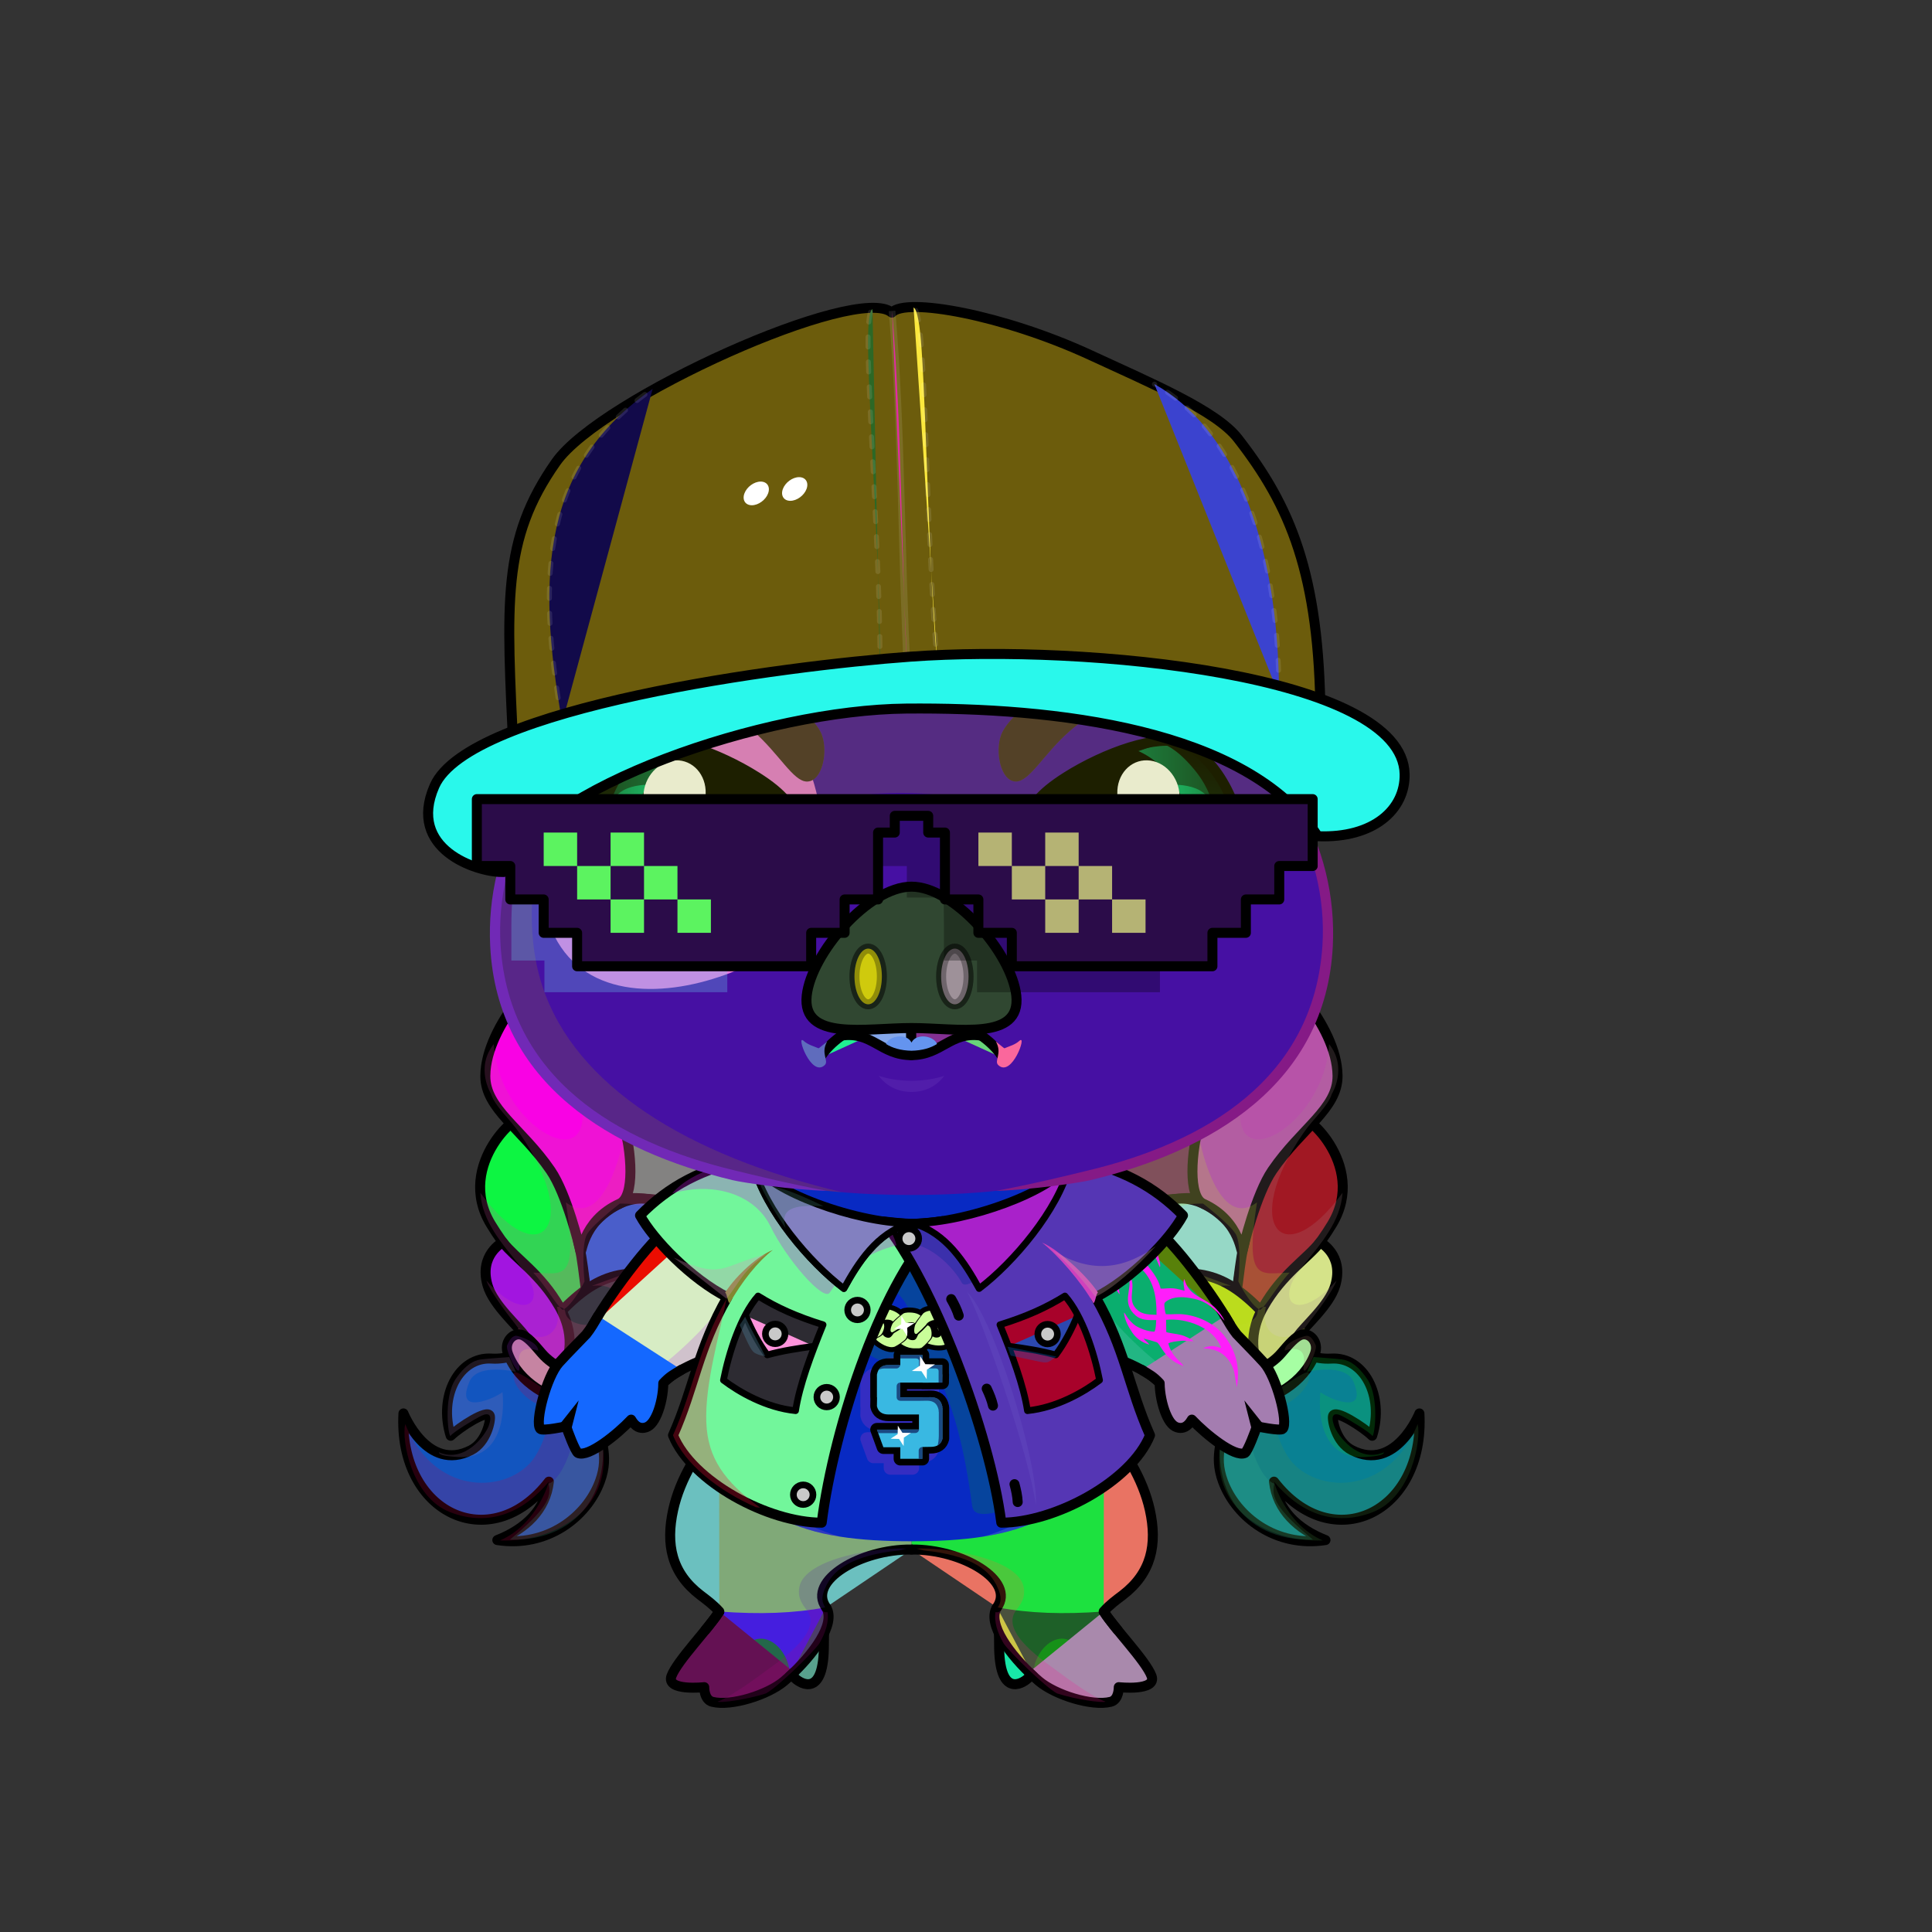 <svg xmlns="http://www.w3.org/2000/svg" xmlns:xlink="http://www.w3.org/1999/xlink" style="shape-rendering:geometricPrecision; text-rendering:geometricPrecision; image-rendering:optimizeQuality; fill-rule:evenodd; clip-rule:evenodd" version="1.1" viewBox="0 0 29000 29000" xml:space="preserve"><rect x="0" y="0" width="29000" height="29000" fill="#333333" stroke="none"/><defs><style type="text/css">.NecklaceThug-Mediumfil84new {fill:black}
.NecklaceThug-Mediumfil14new {fill:black;fill-opacity:0.2}
.NecklaceThug-Mediumfil360new {fill:black;fill-rule:nonzero;fill-opacity:0.2}
.NecklaceThug-Mediumfil361new {fill:url(#NecklaceThug-Mediumid694new);fill-rule:nonzero}
.NecklaceThug-Mediumfil362new {fill:url(#NecklaceThug-Mediumid64new)}
.NecklaceThug-Mediumfil363new {fill:#FF9999;fill-opacity:0.2}
.NecklaceThug-Mediumfil3new {fill:black;fill-opacity:0.302}
.NecklaceThug-Mediumfil364new {fill:url(#NecklaceThug-Mediumid141new)}
.NecklaceThug-Mediumfil365new {fill:#612424}
.NecklaceThug-Mediumfil367new {fill:url(#NecklaceThug-Mediumid668new);fill-rule:nonzero}
.NecklaceThug-Mediumfil368new {fill:#FFFFCC;fill-rule:nonzero;fill-opacity:0.6}
.NecklaceThug-Mediumfil83new {fill:white}
.NecklaceThug-Mediumfil223new {fill:black;fill-rule:nonzero}
.NecklaceThug-Mediumstr0new {stroke:black;stroke-width:150;stroke-linecap:round;stroke-linejoin:round}
.NecklaceThug-Mediumfil33new {fill:none}
.NecklaceThug-Mediumstr3new {stroke:black;stroke-width:100;stroke-linecap:round;stroke-linejoin:round}
.NecklaceThug-Mediumfil366new {fill:#C9C9C9}
.NecklaceThug-Mediumstr4new {stroke:black;stroke-width:100}
.NecklaceThug-Mediumfil47new {fill:none;fill-rule:nonzero}
.NecklaceThug-Mediumstr9new {stroke:black;stroke-width:200;stroke-linecap:round;stroke-linejoin:round}
.HatThugLife-Mediumfil14new {fill:black;fill-opacity:0.2}
.HatThugLife-Mediumfil752new {fill:url(#HatThugLife-Mediumid46new)}
.HatThugLife-Mediumfil753new {fill:url(#HatThugLife-Mediumid217new)}
.HatThugLife-Mediumfil754new {fill:url(#HatThugLife-Mediumid48new)}
.HatThugLife-Mediumfil755new {fill:#CC1400}
.HatThugLife-Mediumfil279new {fill:white}
.HatThugLife-Mediumfil756new {fill:url(#HatThugLife-Mediumid169new)}
.HatThugLife-Mediumfil757new {fill:url(#HatThugLife-Mediumid4new)}
.HatThugLife-Mediumfil758new {fill:url(#HatThugLife-Mediumid55new)}
.HatThugLife-Mediumfil3new {fill:black;fill-opacity:0.302}
.HatThugLife-Mediumfil760new {fill:url(#HatThugLife-Mediumid151new)}
.HatThugLife-Mediumfil761new {fill:url(#HatThugLife-Mediumid44new)}
.HatThugLife-Mediumfil83new {fill:white}
.HatThugLife-Mediumfil33new {fill:none}
.HatThugLife-Mediumstr0new {stroke:black;stroke-width:150;stroke-linecap:round;stroke-linejoin:round}
.HatThugLife-Mediumfil639new {fill:none}
.HatThugLife-Mediumstr21new {stroke:white;stroke-width:100;stroke-opacity:0.102}
.HatThugLife-Mediumstr22new {stroke:white;stroke-width:75;stroke-linecap:round;stroke-linejoin:round;stroke-dasharray:150 225;stroke-opacity:0.102}
.HatThugLife-Mediumstr6new {stroke:black;stroke-width:150}
.HatThugLife-Mediumfil759new {fill:url(#HatThugLife-Mediumid531new)}
.HairBack-Pig1fil10 {fill:black;fill-opacity:0.2}
.HairBack-Pig1fil1 {fill:url(#HairBack-Pig1id198)}
.HairBack-Pig1str0 {stroke:black;stroke-width:150;stroke-linecap:round;stroke-linejoin:round}
.HairBack-Pig1fil2 {fill:url(#HairBack-Pig1id186)}
.HairBack-Pig1fil3 {fill:url(#HairBack-Pig1id166)}
.HairBack-Pig1fil4 {fill:url(#HairBack-Pig1id172)}
.HairBack-Pig1fil5 {fill:url(#HairBack-Pig1id195)}
.HairBack-Pig1fil6 {fill:url(#HairBack-Pig1id183)}
.HairBack-Pig1fil7 {fill:url(#HairBack-Pig1id182)}
.HairBack-Pig1fil8 {fill:url(#HairBack-Pig1id144)}
.HairBack-Pig1fil9 {fill:url(#HairBack-Pig1id142)}
.HairBack-Pig1fil11 {fill:url(#HairBack-Pig1id153)}
.HairBack-Pig1fil12 {fill:url(#HairBack-Pig1id133)}
.HairBack-Pig1fil13 {fill:url(#HairBack-Pig1id190)}
.HairBack-Pig1fil14 {fill:url(#HairBack-Pig1id165)}
.HairBack-Pig1fil15 {fill:url(#HairBack-Pig1id150)}
.HairBack-Pig1fil16 {fill:url(#HairBack-Pig1id194)}
.HairBack-Pig1fil17 {fill:url(#HairBack-Pig1id187)}
.HairBack-Pig1fil18 {fill:url(#HairBack-Pig1id191)}
.HairBack-Pig1fil19 {fill:url(#HairBack-Pig1id145)}
.HairBack-Pig1fil20 {fill:url(#HairBack-Pig1id143)}
.HairBack-Pig1fil21 {fill:url(#HairBack-Pig1id199)}
.Tail-Pig0fil0 {fill:none}
.RightFoot-Pig0fil37 {fill:#d9c9ad}
.RightFoot-Pig0fil38 {fill:#875463}
.RightFoot-Pig0fil39 {fill:url(#RightFoot-Pig0id227)}
.RightFoot-Pig0fil40 {fill:black}
.RightFoot-Pig0fil10 {fill:black;fill-opacity:0.2}
.RightFoot-Pig0fil0 {fill:none}
.RightFoot-Pig0str2 {stroke:black;stroke-width:150;stroke-linecap:round;stroke-linejoin:round}
.RightLeg-Pig0fil52 {fill:url(#RightLeg-Pig0id37)}
.RightLeg-Pig0fil10 {fill:black;fill-opacity:0.2}
.RightLeg-Pig0fil0 {fill:none}
.RightLeg-Pig0str2 {stroke:black;stroke-width:150;stroke-linecap:round;stroke-linejoin:round}
.LeftFoot-Pig0fil37 {fill:#d9c9ad}
.LeftFoot-Pig0fil38 {fill:#875463}
.LeftFoot-Pig0fil57 {fill:url(#LeftFoot-Pig0id220)}
.LeftFoot-Pig0fil40 {fill:black}
.LeftFoot-Pig0fil10 {fill:black;fill-opacity:0.2}
.LeftFoot-Pig0fil0 {fill:none}
.LeftFoot-Pig0str2 {stroke:black;stroke-width:150;stroke-linecap:round;stroke-linejoin:round}
.LeftLeg-Pig0fil62 {fill:url(#LeftLeg-Pig0id49)}
.LeftLeg-Pig0fil10 {fill:black;fill-opacity:0.2}
.LeftLeg-Pig0fil0 {fill:none}
.LeftLeg-Pig0str2 {stroke:black;stroke-width:150;stroke-linecap:round;stroke-linejoin:round}
.RightHand-Pig0fil68 {fill:url(#RightHand-Pig0id57)}
.RightHand-Pig0fil10 {fill:black;fill-opacity:0.2}
.RightHand-Pig0fil0 {fill:none}
.RightHand-Pig0str0 {stroke:black;stroke-width:150;stroke-linecap:round;stroke-linejoin:round}
.RightPaw-Pig0fil74 {fill:url(#RightPaw-Pig0id25)}
.RightPaw-Pig0fil10 {fill:black;fill-opacity:0.2}
.RightPaw-Pig0fil75 {fill:url(#RightPaw-Pig0id217)}
.RightPaw-Pig0fil40 {fill:black}
.RightPaw-Pig0fil0 {fill:none}
.RightPaw-Pig0str2 {stroke:black;stroke-width:150;stroke-linecap:round;stroke-linejoin:round}
.LeftHand-Pig0fil79 {fill:url(#LeftHand-Pig0id22)}
.LeftHand-Pig0fil10 {fill:black;fill-opacity:0.2}
.LeftHand-Pig0fil0 {fill:none}
.LeftHand-Pig0str0 {stroke:black;stroke-width:150;stroke-linecap:round;stroke-linejoin:round}
.Body-Pig0fil83 {fill:url(#Body-Pig0id42)}
.Body-Pig0fil10 {fill:black;fill-opacity:0.2}
.Body-Pig0fil84 {fill:black;fill-rule:nonzero}
.LeftPaw-Pig0fil91 {fill:url(#LeftPaw-Pig0id70)}
.LeftPaw-Pig0fil10 {fill:black;fill-opacity:0.2}
.LeftPaw-Pig0fil92 {fill:url(#LeftPaw-Pig0id209)}
.LeftPaw-Pig0fil40 {fill:black}
.LeftPaw-Pig0fil0 {fill:none}
.LeftPaw-Pig0str2 {stroke:black;stroke-width:150;stroke-linecap:round;stroke-linejoin:round}
.Head-Pig1fil160 {fill:url(#Head-Pig1id50)}
.Head-Pig1fil161 {fill:url(#Head-Pig1id159)}
.Head-Pig1fil10 {fill:black;fill-opacity:0.2}
.Head-Pig1fil84 {fill:black;fill-rule:nonzero}
.Mouth-Pig4fil169 {fill:black}
.Mouth-Pig4fil170 {fill:black;fill-rule:nonzero;fill-opacity:0.302}
.Mouth-Pig4fil171 {fill:#FF9999}
.Mouth-Pig4fil0 {fill:none}
.Mouth-Pig4str0 {stroke:black;stroke-width:150;stroke-linecap:round;stroke-linejoin:round}
.EyesClosed-Pig9fil38 {fill:#875463}
.EyesClosed-Pig9fil148 {fill:black;fill-opacity:0.502}
.EyesClosed-Pig9fil84 {fill:black;fill-rule:nonzero}
.Eyes-Pig9fil226 {fill:url(#Eyes-Pig9id148)}
.Eyes-Pig9fil227 {fill:url(#Eyes-Pig9id10)}
.Eyes-Pig9fil228 {fill:url(#Eyes-Pig9id45)}
.Eyes-Pig9fil148 {fill:black;fill-opacity:0.502}
.Eyes-Pig9fil173 {fill:white}
.Eyes-Pig9fil229 {fill:url(#Eyes-Pig9id161)}
.Eyes-Pig9fil230 {fill:url(#Eyes-Pig9id64)}
.Eyes-Pig9fil231 {fill:url(#Eyes-Pig9id76)}
.Eyes-Pig9fil0 {fill:none}
.Eyes-Pig9str0 {stroke:black;stroke-width:150;stroke-linecap:round;stroke-linejoin:round}
.Moustache-Pig0fil0 {fill:none}
.Nose-Pig0fil236 {fill:url(#Nose-Pig0id201)}
.Nose-Pig0str0 {stroke:black;stroke-width:150;stroke-linecap:round;stroke-linejoin:round}
.Nose-Pig0fil26 {fill:black;fill-opacity:0.302}
.Nose-Pig0str3 {stroke:black;stroke-width:150;stroke-linecap:round;stroke-linejoin:round;stroke-opacity:0.302}
.Nose-Pig0fil237 {fill:none}
</style><linearGradient gradientUnits="objectBoundingBox" id="NecklaceThug-Mediumid694new" x1="0%" x2="100%" y1="50%" y2="50%">
   <stop offset="0" style="stop-opacity:1; stop-color:#CC9933"/>
   <stop offset="0.388" style="stop-opacity:1; stop-color:#BF9900"/>
   <stop offset="0.471" style="stop-opacity:1; stop-color:#FFEE8C"/>
   <stop offset="0.561" style="stop-opacity:1; stop-color:#E6B12C"/>
   <stop offset="1" style="stop-opacity:1; stop-color:#FFCC00"/>
  </linearGradient><linearGradient gradientUnits="userSpaceOnUse" id="NecklaceThug-Mediumid64new" x1="10125.1" x2="13626.7" y1="21873.7" y2="18372.1">
   <stop offset="0" style="stop-opacity:1; stop-color:#451C1C"/>
   <stop offset="0.388" style="stop-opacity:1; stop-color:#562123"/>
   <stop offset="1" style="stop-opacity:1; stop-color:#852E31"/>
  </linearGradient><linearGradient gradientUnits="userSpaceOnUse" id="NecklaceThug-Mediumid141new" x1="13763.9" x2="17251.7" xlink:href="#NecklaceThug-Mediumid64new" y1="21866.8" y2="18379">
  </linearGradient><linearGradient gradientUnits="objectBoundingBox" id="NecklaceThug-Mediumid668new" x1="0%" x2="104.829%" y1="63.671%" y2="36.329%">
   <stop offset="0" style="stop-opacity:1; stop-color:#A87000"/>
   <stop offset="0.451" style="stop-opacity:1; stop-color:#FFDF61"/>
   <stop offset="0.671" style="stop-opacity:1; stop-color:#FFFBE3"/>
   <stop offset="0.871" style="stop-opacity:1; stop-color:#FCCE41"/>
   <stop offset="1" style="stop-opacity:1; stop-color:#BF9900"/>
  </linearGradient><linearGradient gradientUnits="userSpaceOnUse" id="HatThugLife-Mediumid46new" x1="8773.38" x2="12925.9" y1="10563.5" y2="5372.75">
   <stop offset="0" style="stop-opacity:1; stop-color:#141414"/>
   <stop offset="1" style="stop-opacity:1; stop-color:#636363"/>
  </linearGradient><linearGradient gradientUnits="userSpaceOnUse" id="HatThugLife-Mediumid217new" x1="7703.58" x2="9238.2" y1="10639.8" y2="6826.5">
   <stop offset="0" style="stop-opacity:1; stop-color:black"/>
   <stop offset="1" style="stop-opacity:1; stop-color:#141414"/>
  </linearGradient><linearGradient gradientUnits="userSpaceOnUse" id="HatThugLife-Mediumid48new" x1="14578.6" x2="18656.5" y1="10035.4" y2="5357.8">
   <stop offset="0" style="stop-opacity:1; stop-color:#323233"/>
   <stop offset="0.749" style="stop-opacity:1; stop-color:dimgray"/>
   <stop offset="1" style="stop-opacity:1; stop-color:#606060"/>
  </linearGradient><linearGradient gradientUnits="userSpaceOnUse" id="HatThugLife-Mediumid169new" x1="18179.1" x2="19599.3" y1="10226.2" y2="6697.29">
   <stop offset="0" style="stop-opacity:1; stop-color:black"/>
   <stop offset="1" style="stop-opacity:1; stop-color:#787878"/>
  </linearGradient><linearGradient gradientUnits="userSpaceOnUse" id="HatThugLife-Mediumid4new" x1="13755" x2="13755" y1="9815.97" y2="13088.5">
   <stop offset="0" style="stop-opacity:1; stop-color:#303030"/>
   <stop offset="1" style="stop-opacity:1; stop-color:#0F0F0F"/>
  </linearGradient><linearGradient gradientUnits="userSpaceOnUse" id="HatThugLife-Mediumid55new" x1="20387.5" x2="7122.61" y1="10226.4" y2="11933.8">
   <stop offset="0" style="stop-opacity:1; stop-color:#595959"/>
   <stop offset="1" style="stop-opacity:1; stop-color:#3B3B3B"/>
  </linearGradient><linearGradient gradientUnits="userSpaceOnUse" id="HatThugLife-Mediumid151new" x1="15940.3" x2="15940.3" xlink:href="#HatThugLife-Mediumid44new" y1="12496.8" y2="14002.4">
  </linearGradient><linearGradient gradientUnits="userSpaceOnUse" id="HatThugLife-Mediumid531new" x1="7157.72" x2="19704.3" xlink:href="#HatThugLife-Mediumid348new" y1="13249.6" y2="13249.6">
  </linearGradient><linearGradient gradientUnits="userSpaceOnUse" id="HairBack-Pig1id198" x1="6856.67" x2="8263.23" xlink:href="#HairBack-Pig1id133" y1="22939.3" y2="20413.4">
  </linearGradient><linearGradient gradientUnits="userSpaceOnUse" id="HairBack-Pig1id186" x1="9181.74" x2="10408.9" xlink:href="#HairBack-Pig1id133" y1="12605.3" y2="16395.7">
  </linearGradient><linearGradient gradientUnits="userSpaceOnUse" id="HairBack-Pig1id166" x1="11585" x2="11692.6" xlink:href="#HairBack-Pig1id133" y1="16549.4" y2="13452">
  </linearGradient><linearGradient gradientUnits="userSpaceOnUse" id="HairBack-Pig1id172" x1="11263.5" x2="10383.8" xlink:href="#HairBack-Pig1id133" y1="16064" y2="18619.4">
  </linearGradient><linearGradient gradientUnits="userSpaceOnUse" id="HairBack-Pig1id195" x1="10637.9" x2="9915.86" xlink:href="#HairBack-Pig1id133" y1="17788.1" y2="19764.5">
  </linearGradient><linearGradient gradientUnits="userSpaceOnUse" id="HairBack-Pig1id183" x1="7390.03" x2="8610.49" xlink:href="#HairBack-Pig1id133" y1="17573.2" y2="18864.2">
  </linearGradient><linearGradient gradientUnits="userSpaceOnUse" id="HairBack-Pig1id182" x1="7525.75" x2="9222.45" xlink:href="#HairBack-Pig1id133" y1="15698.2" y2="17654.5">
  </linearGradient><linearGradient gradientUnits="userSpaceOnUse" id="HairBack-Pig1id144" x1="10502.7" x2="8177.29" xlink:href="#HairBack-Pig1id133" y1="19592.3" y2="20277.8">
  </linearGradient><linearGradient gradientUnits="userSpaceOnUse" id="HairBack-Pig1id142" x1="7278.96" x2="8560.9" xlink:href="#HairBack-Pig1id133" y1="19202.2" y2="20055.5">
  </linearGradient><linearGradient gradientUnits="userSpaceOnUse" id="HairBack-Pig1id153" x1="7665.68" x2="9153.58" xlink:href="#HairBack-Pig1id10" y1="20225.4" y2="20891.9">
  </linearGradient><linearGradient gradientUnits="userSpaceOnUse" id="HairBack-Pig1id190" x1="18180.2" x2="16953" xlink:href="#HairBack-Pig1id133" y1="12605.3" y2="16395.7">
  </linearGradient><linearGradient gradientUnits="userSpaceOnUse" id="HairBack-Pig1id165" x1="15776.9" x2="15669.4" xlink:href="#HairBack-Pig1id133" y1="16549.4" y2="13452">
  </linearGradient><linearGradient gradientUnits="userSpaceOnUse" id="HairBack-Pig1id150" x1="16098.4" x2="16978.2" xlink:href="#HairBack-Pig1id133" y1="16064" y2="18619.4">
  </linearGradient><linearGradient gradientUnits="userSpaceOnUse" id="HairBack-Pig1id194" x1="16724" x2="17446.1" xlink:href="#HairBack-Pig1id133" y1="17788.1" y2="19764.5">
  </linearGradient><linearGradient gradientUnits="userSpaceOnUse" id="HairBack-Pig1id187" x1="19971.9" x2="18751.5" xlink:href="#HairBack-Pig1id133" y1="17573.2" y2="18864.2">
  </linearGradient><linearGradient gradientUnits="userSpaceOnUse" id="HairBack-Pig1id191" x1="19836.2" x2="18139.5" xlink:href="#HairBack-Pig1id133" y1="15698.2" y2="17654.5">
  </linearGradient><linearGradient gradientUnits="userSpaceOnUse" id="HairBack-Pig1id145" x1="16859.3" x2="19184.7" xlink:href="#HairBack-Pig1id133" y1="19592.3" y2="20277.8">
  </linearGradient><linearGradient gradientUnits="userSpaceOnUse" id="HairBack-Pig1id143" x1="20083" x2="18801" xlink:href="#HairBack-Pig1id133" y1="19202.2" y2="20055.5">
  </linearGradient><linearGradient gradientUnits="userSpaceOnUse" id="HairBack-Pig1id199" x1="19696.3" x2="18208.4" xlink:href="#HairBack-Pig1id10" y1="20225.4" y2="20891.9">
  </linearGradient><linearGradient gradientUnits="objectBoundingBox" id="RightFoot-Pig0id227" x1="50%" x2="50%" xlink:href="#RightFoot-Pig0id0" y1="100%" y2="0%">
  </linearGradient><linearGradient gradientUnits="objectBoundingBox" id="RightLeg-Pig0id37" x1="50%" x2="50%" xlink:href="#RightLeg-Pig0id2" y1="100%" y2="0%">
  </linearGradient><linearGradient gradientUnits="objectBoundingBox" id="LeftFoot-Pig0id220" x1="50%" x2="50%" xlink:href="#LeftFoot-Pig0id0" y1="100%" y2="0%">
  </linearGradient><linearGradient gradientUnits="objectBoundingBox" id="LeftLeg-Pig0id49" x1="50%" x2="50%" xlink:href="#LeftLeg-Pig0id2" y1="100%" y2="0%">
  </linearGradient><linearGradient gradientUnits="objectBoundingBox" id="RightHand-Pig0id57" x1="30.124%" x2="69.876%" xlink:href="#RightHand-Pig0id22" y1="2.322%" y2="97.678%">
  </linearGradient><linearGradient gradientUnits="objectBoundingBox" id="RightPaw-Pig0id25" x1="81.883%" x2="18.117%" y1="89.198%" y2="10.802%">
   <stop offset="0" style="stop-opacity:1; stop-color:#99835c"/>
   <stop offset="0.62" style="stop-opacity:1; stop-color:#bfa67c"/>
   <stop offset="1" style="stop-opacity:1; stop-color:#bfa67c"/>
  </linearGradient><linearGradient gradientUnits="objectBoundingBox" id="RightPaw-Pig0id217" x1="50%" x2="50%" xlink:href="#RightPaw-Pig0id0" y1="100%" y2="0%">
  </linearGradient><linearGradient gradientUnits="objectBoundingBox" id="LeftHand-Pig0id22" x1="69.876%" x2="30.124%" y1="2.322%" y2="97.678%">
   <stop offset="0" style="stop-opacity:1; stop-color:#99835c"/>
   <stop offset="0.02" style="stop-opacity:1; stop-color:#99835c"/>
   <stop offset="0.922" style="stop-opacity:1; stop-color:#bfa67c"/>
   <stop offset="1" style="stop-opacity:1; stop-color:#bfa67c"/>
  </linearGradient><linearGradient gradientUnits="objectBoundingBox" id="Body-Pig0id42" x1="50%" x2="50%" y1="0%" y2="100%">
   <stop offset="0" style="stop-opacity:1; stop-color:#99835c"/>
   <stop offset="0.031" style="stop-opacity:1; stop-color:#99835c"/>
   <stop offset="0.529" style="stop-opacity:1; stop-color:#bfa67c"/>
   <stop offset="1" style="stop-opacity:1; stop-color:#d9c9ad"/>
  </linearGradient><linearGradient gradientUnits="objectBoundingBox" id="LeftPaw-Pig0id70" x1="18.117%" x2="81.883%" xlink:href="#LeftPaw-Pig0id25" y1="89.198%" y2="10.802%">
  </linearGradient><linearGradient gradientUnits="objectBoundingBox" id="LeftPaw-Pig0id209" x1="50%" x2="50%" xlink:href="#LeftPaw-Pig0id0" y1="100%" y2="0%">
  </linearGradient><linearGradient gradientUnits="objectBoundingBox" id="Head-Pig1id50" x1="50%" x2="50%" xlink:href="#Head-Pig1id3" y1="100%" y2="0%">
  </linearGradient><linearGradient gradientUnits="userSpaceOnUse" id="Head-Pig1id159" x1="10433.5" x2="10113" xlink:href="#Head-Pig1id0" y1="14832.1" y2="10239.8">
  </linearGradient><linearGradient gradientUnits="userSpaceOnUse" id="Eyes-Pig9id148" x1="16641" x2="17334.4" y1="14255.9" y2="11076.2">
   <stop offset="0" style="stop-opacity:1; stop-color:#008053"/>
   <stop offset="1" style="stop-opacity:1; stop-color:black"/>
  </linearGradient><linearGradient gradientUnits="userSpaceOnUse" id="Eyes-Pig9id10" x1="15305.7" x2="18262.7" y1="12539.6" y2="12539.6">
   <stop offset="0" style="stop-opacity:1; stop-color:#008053"/>
   <stop offset="0.502" style="stop-opacity:1; stop-color:#00ffa5"/>
   <stop offset="1" style="stop-opacity:1; stop-color:#008053"/>
  </linearGradient><linearGradient gradientUnits="userSpaceOnUse" id="Eyes-Pig9id45" x1="16680.3" x2="16680.3" y1="11243.5" y2="13543.4">
   <stop offset="0" style="stop-opacity:1; stop-color:black"/>
   <stop offset="0.4" style="stop-opacity:1; stop-color:black"/>
   <stop offset="1" style="stop-opacity:1; stop-color:#006642"/>
  </linearGradient><linearGradient gradientUnits="userSpaceOnUse" id="Eyes-Pig9id161" x1="10722.8" x2="10029.5" xlink:href="#Eyes-Pig9id148" y1="14255.9" y2="11076.2">
  </linearGradient><linearGradient gradientUnits="userSpaceOnUse" id="Eyes-Pig9id64" x1="9101.23" x2="12058.2" xlink:href="#Eyes-Pig9id10" y1="12539.6" y2="12539.6">
  </linearGradient><linearGradient gradientUnits="userSpaceOnUse" id="Eyes-Pig9id76" x1="10683.6" x2="10683.6" xlink:href="#Eyes-Pig9id45" y1="11243.5" y2="13543.4">
  </linearGradient><linearGradient gradientUnits="userSpaceOnUse" id="Nose-Pig0id201" x1="13681.9" x2="13681.9" xlink:href="#Nose-Pig0id151" y1="13309.5" y2="15458">
  </linearGradient><linearGradient gradientUnits="userSpaceOnUse" id="HatThugLife-Mediumid44new" x1="9416.09" x2="9416.09" y1="12496.8" y2="14002.4">
   <stop offset="0" style="stop-opacity:1; stop-color:#3B3B3B"/>
   <stop offset="1" style="stop-opacity:1; stop-color:#A1A1A1"/>
  </linearGradient><linearGradient gradientUnits="userSpaceOnUse" id="HatThugLife-Mediumid348new" x1="6314.93" x2="20323" y1="13312.8" y2="13312.8">
   <stop offset="0" style="stop-opacity:1; stop-color:black"/>
   <stop offset="1" style="stop-opacity:1; stop-color:#3B3B3B"/>
  </linearGradient><linearGradient gradientUnits="userSpaceOnUse" id="HairBack-Pig1id133" x1="20505.3" x2="19098.7" y1="22939.3" y2="20413.4">
   <stop offset="0" style="stop-opacity:1; stop-color:#f2bc6b"/>
   <stop offset="0.722" style="stop-opacity:1; stop-color:#d9a04a"/>
   <stop offset="1" style="stop-opacity:1; stop-color:#d9a04a"/>
  </linearGradient><linearGradient gradientUnits="userSpaceOnUse" id="HairBack-Pig1id10" x1="15305.7" x2="18262.7" y1="12539.6" y2="12539.6">
   <stop offset="0" style="stop-opacity:1; stop-color:#008053"/>
   <stop offset="0.502" style="stop-opacity:1; stop-color:#00ffa5"/>
   <stop offset="1" style="stop-opacity:1; stop-color:#008053"/>
  </linearGradient><linearGradient gradientUnits="userSpaceOnUse" id="RightFoot-Pig0id0" x1="16257.8" x2="16257.8" y1="21560.3" y2="23683.4">
   <stop offset="0" style="stop-opacity:1; stop-color:#875463"/>
   <stop offset="1" style="stop-opacity:1; stop-color:#ad7d8b"/>
  </linearGradient><linearGradient gradientUnits="userSpaceOnUse" id="RightLeg-Pig0id2" x1="11782.6" x2="11782.6" y1="24212.9" y2="21311.8">
   <stop offset="0" style="stop-opacity:1; stop-color:#d9c9ad"/>
   <stop offset="0.388" style="stop-opacity:1; stop-color:#d9c9ad"/>
   <stop offset="1" style="stop-opacity:1; stop-color:#bfa67c"/>
  </linearGradient><linearGradient gradientUnits="userSpaceOnUse" id="LeftFoot-Pig0id0" x1="16257.8" x2="16257.8" y1="21560.3" y2="23683.4">
   <stop offset="0" style="stop-opacity:1; stop-color:#875463"/>
   <stop offset="1" style="stop-opacity:1; stop-color:#ad7d8b"/>
  </linearGradient><linearGradient gradientUnits="userSpaceOnUse" id="LeftLeg-Pig0id2" x1="11782.6" x2="11782.6" y1="24212.9" y2="21311.8">
   <stop offset="0" style="stop-opacity:1; stop-color:#d9c9ad"/>
   <stop offset="0.388" style="stop-opacity:1; stop-color:#d9c9ad"/>
   <stop offset="1" style="stop-opacity:1; stop-color:#bfa67c"/>
  </linearGradient><linearGradient gradientUnits="objectBoundingBox" id="RightHand-Pig0id22" x1="69.876%" x2="30.124%" y1="2.322%" y2="97.678%">
   <stop offset="0" style="stop-opacity:1; stop-color:#99835c"/>
   <stop offset="0.02" style="stop-opacity:1; stop-color:#99835c"/>
   <stop offset="0.922" style="stop-opacity:1; stop-color:#bfa67c"/>
   <stop offset="1" style="stop-opacity:1; stop-color:#bfa67c"/>
  </linearGradient><linearGradient gradientUnits="userSpaceOnUse" id="RightPaw-Pig0id0" x1="16257.8" x2="16257.8" y1="21560.3" y2="23683.4">
   <stop offset="0" style="stop-opacity:1; stop-color:#875463"/>
   <stop offset="1" style="stop-opacity:1; stop-color:#ad7d8b"/>
  </linearGradient><linearGradient gradientUnits="objectBoundingBox" id="LeftPaw-Pig0id25" x1="81.883%" x2="18.117%" y1="89.198%" y2="10.802%">
   <stop offset="0" style="stop-opacity:1; stop-color:#99835c"/>
   <stop offset="0.62" style="stop-opacity:1; stop-color:#bfa67c"/>
   <stop offset="1" style="stop-opacity:1; stop-color:#bfa67c"/>
  </linearGradient><linearGradient gradientUnits="userSpaceOnUse" id="LeftPaw-Pig0id0" x1="16257.8" x2="16257.8" y1="21560.3" y2="23683.4">
   <stop offset="0" style="stop-opacity:1; stop-color:#875463"/>
   <stop offset="1" style="stop-opacity:1; stop-color:#ad7d8b"/>
  </linearGradient><linearGradient gradientUnits="userSpaceOnUse" id="Head-Pig1id3" x1="18922.8" x2="18922.8" y1="11187.2" y2="5413.87">
   <stop offset="0" style="stop-opacity:1; stop-color:#99835c"/>
   <stop offset="0.388" style="stop-opacity:1; stop-color:#bfa67c"/>
   <stop offset="1" style="stop-opacity:1; stop-color:#d9c9ad"/>
  </linearGradient><linearGradient gradientUnits="userSpaceOnUse" id="Head-Pig1id0" x1="16257.8" x2="16257.8" y1="21560.3" y2="23683.4">
   <stop offset="0" style="stop-opacity:1; stop-color:#875463"/>
   <stop offset="1" style="stop-opacity:1; stop-color:#ad7d8b"/>
  </linearGradient><linearGradient gradientUnits="userSpaceOnUse" id="Nose-Pig0id151" x1="13681.9" x2="13681.9" y1="13554.2" y2="15469.2">
   <stop offset="0" style="stop-opacity:1; stop-color:#FFCCCC"/>
   <stop offset="1" style="stop-opacity:1; stop-color:#DB9092"/>
  </linearGradient></defs><g id="HairBack-Pig1">
 <animateTransform additive="sum" attributeName="transform" dur="10" repeatCount="indefinite" type="translate" values="0;0 200;0;0 200;0;0 200;0;0 200;0"/>
  <g id="_2991486224272">
   <path class="HairBack-Pig1fil1 HairBack-Pig1str0" d="M9004 22239c-198,535 -797,993 -1539,878 422,-165 726,-455 774,-877 -877,1136 -2264,468 -2183,-1024 0,0 357,888 1013,552 236,-121 299,-450 284,-513 -27,-112 -460,172 -588,296 -186,-590 121,-1191 617,-1158 460,31 989,-413 1397,5 172,177 174,495 188,814 16,381 192,609 37,1027z" style="fill:#1255bf"/>
   <path class="HairBack-Pig1fil2 HairBack-Pig1str0" d="M11405 11573c-559,-314 -2550,1245 -2981,2125 -99,202 -168,445 -198,632 -34,214 -64,781 -13,989 171,704 184,1351 534,2150 -295,-243 1549,-989 1871,-910 323,80 646,-3335 787,-4986z" style="fill:#2065c0"/>
   <path class="HairBack-Pig1fil3 HairBack-Pig1str0" d="M12895 16315c0,0 580,-723 -195,-1516 -775,-794 -1992,-1597 -2292,-1352 -299,244 -245,1485 -193,1994 52,509 74,965 74,965 0,0 1635,491 2606,-91z" style="fill:#7c0970"/>
   <path class="HairBack-Pig1fil4 HairBack-Pig1str0" d="M12597 16386c980,1344 -924,1990 -1556,1890 -694,-110 -1468,-402 -1736,-249 -269,153 -242,341 -414,245 -172,-96 -371,-1486 1163,-1796 1534,-311 1879,311 2543,-90z" style="fill:#559e7c"/>
   <path class="HairBack-Pig1fil5 HairBack-Pig1str0" d="M11786 18184c276,201 -185,1161 -1012,1349 -357,81 -550,-27 -1069,-146 -508,-115 -755,-93 -865,-17 -43,32 -30,55 -47,-15l-106 -668c216,-406 599,-715 975,-695 235,12 519,58 926,118 491,74 836,31 1198,74z" style="fill:#2b61d6"/>
   <path class="HairBack-Pig1fil6 HairBack-Pig1str0" d="M8794 19360c-27,-193 -57,-488 -94,-628 -119,-450 27,-821 -132,-1155 -143,-300 -729,-725 -727,-759 12,-211 -1023,653 -473,1559 404,666 658,686 1054,1274 230,-106 85,-18 372,-291z" style="fill:#0df542"/>
   <path class="HairBack-Pig1fil7 HairBack-Pig1str0" d="M7285 16148c-4,495 549,790 980,1421 243,355 434,1142 447,1210 20,106 6,-447 591,-712 221,-100 194,-748 34,-1301 -53,-186 -1329,-1133 -1132,-2202 13,-69 -913,798 -920,1584z" style="fill:#f902e4"/>
   <path class="HairBack-Pig1fil8 HairBack-Pig1str0" d="M10602 19324c-404,1157 -1369,1728 -2292,1279 -340,-166 -206,-228 -206,-228 0,0 229,-599 362,-733 594,-596 1059,-666 2136,-318z" style="fill:#18312d"/>
   <path class="HairBack-Pig1fil9 HairBack-Pig1str0" d="M7547 18647c0,0 -361,185 -229,644 87,304 471,622 564,770 119,187 494,704 573,505 37,-94 225,-453 -56,-948 -279,-492 -655,-722 -852,-971z" style="fill:#a215e0"/>
   <path class="HairBack-Pig1fil10" d="M8256 14174c0,0 284,1382 1531,-640 830,-1346 4732,2252 2810,2852 507,649 351,1429 -748,1804 57,298 -124,735 -380,1013 -318,261 -860,411 -961,358 -489,1093 -1175,1322 -2253,1014 -204,-181 -326,-459 -574,-769 -65,-80 -335,-439 -379,-583 570,645 956,340 525,-194 -303,-375 -588,-693 -617,-1125 909,1245 1530,463 590,-893 -157,-228 -370,-402 -430,-592 0,0 -242,-390 42,-747 84,1489 2191,2344 936,-147 -158,-314 -266,-752 -92,-1351z" style="fill:#cb529c"/>
   <path class="HairBack-Pig1fil10" d="M9303 18067c0,0 706,-41 709,445 4,485 -657,617 -657,617l-471 172c0,0 469,-69 396,319 -182,376 -767,313 -794,77 -10,-90 -125,-82 -126,-80 97,395 -226,582 -526,352 -299,-230 619,907 810,901 66,-2 277,-67 535,-169 488,-194 769,-112 1329,-1140 174,50 895,-308 895,-308 0,0 486,-318 -218,-1375 -704,-1056 -1850,-1229 -1848,-1112l9 381c0,0 -265,1338 -852,901 192,1224 -57,1062 -490,1055 193,203 346,493 443,560 157,-78 327,-428 327,-428 0,0 -60,-558 43,-717 103,-159 486,-451 486,-451z" style="fill:#e45080"/>
   <path class="HairBack-Pig1fil11 HairBack-Pig1str0" d="M9163 20739c32,-63 -669,-3 -1034,-428 -105,-123 -217,-257 -309,-278 -128,-30 -259,118 -195,289 332,883 1875,976 1538,417z" style="fill:#c684a2"/>
   <path class="HairBack-Pig1fil10" d="M7743 20593c0,0 -578,-144 -699,151 -121,295 7,332 184,293 176,-40 314,-139 314,-139 0,0 135,1023 -675,972 -206,-12 -281,-37 -278,-70 396,167 697,-263 745,-393 65,-175 -1,-207 -105,-157 -104,49 -433,251 -464,301 -31,49 -117,-567 73,-849 191,-282 345,-290 387,-297 43,-8 420,-35 420,-35l98 223z" style="fill:#a27ca5"/>
   <path class="HairBack-Pig1fil10" d="M8310 20954c0,0 -570,-419 -593,-349 -64,197 273,484 426,489 210,7 29,630 -182,862 -425,466 -1448,476 -1879,-580 -55,241 93,1094 672,1321 595,232 1108,-2 1485,-457 0,0 -166,635 -733,883 901,30 1799,-558 1496,-1612 -48,-166 -5,-345 -41,-441 -224,79 -472,-84 -651,-116z" style="fill:#c50449"/>
   <path class="HairBack-Pig1fil10" d="M8529 21023c247,401 -66,1176 -294,1247 48,209 -33,384 -580,840 1062,33 1678,-830 1273,-2026 -106,4 -318,-21 -399,-61z" style="fill:#4aa086"/>
   <path class="HairBack-Pig1fil10" d="M8079 20274c0,0 -332,-130 -287,195 45,325 -213,-198 -180,-275 33,-78 83,-158 153,-141 71,17 316,100 314,221z" style="fill:#9725da"/>
   <path class="HairBack-Pig1fil10" d="M8523 20594c0,0 204,364 -228,375 525,292 1152,36 852,-227 -37,-33 -402,-44 -624,-148z" style="fill:#989357"/>
  </g>
  <g id="_2991486217904">
   <path class="HairBack-Pig1fil12 HairBack-Pig1str0" d="M18358 22239c198,535 797,993 1538,878 -421,-165 -725,-455 -773,-877 877,1136 2264,468 2183,-1024 0,0 -357,888 -1013,552 -237,-121 -299,-450 -284,-513 27,-112 460,172 588,296 186,-590 -122,-1191 -617,-1158 -460,31 -989,-413 -1397,5 -172,177 -174,495 -188,814 -16,381 -192,609 -37,1027z" style="fill:#098193"/>
   <path class="HairBack-Pig1fil13 HairBack-Pig1str0" d="M15957 11573c559,-314 2550,1245 2981,2125 99,202 168,445 198,632 34,214 64,781 13,989 -171,704 -184,1351 -535,2150 296,-243 -1548,-989 -1870,-910 -323,80 -646,-3335 -787,-4986z" style="fill:#f46dad"/>
   <path class="HairBack-Pig1fil14 HairBack-Pig1str0" d="M14467 16315c0,0 -580,-723 195,-1516 775,-794 1992,-1597 2292,-1352 299,244 245,1485 193,1994 -52,509 -74,965 -74,965 0,0 -1635,491 -2606,-91z" style="fill:#aeec84"/>
   <path class="HairBack-Pig1fil15 HairBack-Pig1str0" d="M14765 16386c-980,1344 924,1990 1556,1890 694,-110 1468,-402 1736,-249 269,153 242,341 414,245 172,-96 370,-1486 -1163,-1796 -1534,-311 -1879,311 -2543,-90z" style="fill:#64175e"/>
   <path class="HairBack-Pig1fil16 HairBack-Pig1str0" d="M15576 18184c-276,201 185,1161 1012,1349 357,81 550,-27 1069,-146 508,-115 755,-93 865,-17 43,32 30,55 47,-15l106 -668c-216,-406 -599,-715 -975,-695 -235,12 -519,58 -926,118 -491,74 -836,31 -1198,74z" style="fill:#92ecd4"/>
   <path class="HairBack-Pig1fil17 HairBack-Pig1str0" d="M18568 19360c27,-193 57,-488 94,-628 119,-450 -27,-821 132,-1155 143,-300 729,-725 727,-759 -12,-211 1023,653 473,1559 -404,666 -658,686 -1054,1274 -230,-106 -85,-18 -372,-291z" style="fill:#a11823"/>
   <path class="HairBack-Pig1fil18 HairBack-Pig1str0" d="M20077 16148c4,495 -549,790 -980,1421 -243,355 -434,1142 -447,1210 -20,106 -6,-447 -591,-712 -221,-100 -194,-748 -34,-1301 53,-186 1329,-1133 1132,-2202 -13,-69 913,798 920,1584z" style="fill:#b753a8"/>
   <path class="HairBack-Pig1fil19 HairBack-Pig1str0" d="M16760 19324c404,1157 1369,1728 2292,1279 340,-166 206,-228 206,-228 0,0 -229,-599 -362,-733 -594,-596 -1059,-666 -2136,-318z" style="fill:#c0f101"/>
   <path class="HairBack-Pig1fil20 HairBack-Pig1str0" d="M19815 18647c0,0 361,185 229,644 -87,304 -471,622 -565,770 -118,187 -493,704 -572,505 -37,-94 -225,-453 56,-948 278,-492 655,-722 852,-971z" style="fill:#d5e389"/>
   <path class="HairBack-Pig1fil10" d="M19106 14174c0,0 -284,1382 -1531,-640 -830,-1346 -4732,2252 -2810,2852 -507,649 -351,1429 748,1804 -57,298 124,735 380,1013 318,261 860,411 961,358 489,1093 1175,1322 2253,1014 204,-181 326,-459 574,-769 65,-80 335,-439 379,-583 -570,645 -956,340 -525,-194 303,-375 587,-693 617,-1125 -909,1245 -1530,463 -590,-893 157,-228 370,-402 430,-592 0,0 242,-390 -42,-747 -84,1489 -2191,2344 -936,-147 158,-314 266,-752 92,-1351z" style="fill:#a8888f"/>
   <path class="HairBack-Pig1fil10" d="M18059 18067c0,0 -706,-41 -709,445 -4,485 657,617 657,617l471 172c0,0 -469,-69 -397,319 183,376 768,313 795,77 10,-90 125,-82 126,-80 -97,395 226,582 526,352 299,-230 -619,907 -810,901 -66,-2 -277,-67 -535,-169 -488,-194 -769,-112 -1329,-1140 -174,50 -895,-308 -895,-308 0,0 -486,-318 218,-1375 704,-1056 1850,-1229 1848,-1112l-9 381c0,0 265,1338 852,901 -192,1224 57,1062 490,1055 -193,203 -346,493 -443,560 -157,-78 -327,-428 -327,-428 0,0 60,-558 -43,-717 -103,-159 -486,-451 -486,-451z" style="fill:#c0dd2e"/>
   <path class="HairBack-Pig1fil21 HairBack-Pig1str0" d="M18199 20739c-32,-63 669,-3 1034,-428 105,-123 217,-257 309,-278 127,-30 259,118 195,289 -332,883 -1875,976 -1538,417z" style="fill:#a6fea3"/>
   <path class="HairBack-Pig1fil10" d="M19619 20593c0,0 578,-144 699,151 121,295 -7,332 -184,293 -176,-40 -314,-139 -314,-139 0,0 -135,1023 675,972 206,-12 281,-37 278,-70 -396,167 -697,-263 -745,-393 -65,-175 1,-207 105,-157 104,49 433,251 464,301 31,49 117,-567 -73,-849 -191,-282 -345,-290 -387,-297 -43,-8 -420,-35 -420,-35l-98 223z" style="fill:#12d32e"/>
   <path class="HairBack-Pig1fil10" d="M19052 20954c0,0 570,-419 593,-349 63,197 -273,484 -426,489 -210,7 -29,630 182,862 425,466 1448,476 1879,-580 55,241 -93,1094 -672,1321 -595,232 -1108,-2 -1485,-457 0,0 166,635 732,883 -900,30 -1798,-558 -1495,-1612 48,-166 5,-345 41,-441 224,79 472,-84 651,-116z" style="fill:#4f8c41"/>
   <path class="HairBack-Pig1fil10" d="M18833 21023c-247,401 66,1176 294,1247 -48,209 33,384 580,840 -1062,33 -1678,-830 -1273,-2026 106,4 317,-21 399,-61z" style="fill:#3bb78c"/>
   <path class="HairBack-Pig1fil10" d="M19283 20274c0,0 332,-130 287,195 -45,325 213,-198 180,-275 -33,-78 -83,-158 -153,-141 -71,17 -316,100 -314,221z" style="fill:#94665b"/>
   <path class="HairBack-Pig1fil10" d="M18839 20594c0,0 -204,364 228,375 -525,292 -1152,36 -852,-227 37,-33 402,-44 624,-148z" style="fill:#fd0f11"/>
  </g>
 </g><g id="Tail-Pig0">
  <rect class="Tail-Pig0fil0" height="900" width="900" x="13232" y="22153"/>
 </g><g id="RightFoot-Pig0">
  <path class="RightFoot-Pig0fil37" d="M16559 24190c54,65 143,233 174,292 62,268 -152,365 -298,365 -143,0 -686,-98 -894,289 -330,-192 -541,-572 -540,-565 -22,-43 -41,-85 -54,-126 -58,-176 -10,-247 31,-317 480,-107 1078,-83 1581,62z" style="fill:#1e6028"/>
  <path class="RightFoot-Pig0fil38" d="M15011 24496c-3,101 -14,73 -14,176 -5,821 346,600 430,523 12,-11 59,-71 57,-73 -109,-146 -274,-300 -473,-626z" style="fill:#f483cf"/>
  <path class="RightFoot-Pig0fil0 RightFoot-Pig0str2" d="M14995 24537c1,45 2,90 2,135 -5,821 346,600 430,523 4,-4 19,-23 37,-48" style="fill:#18e7a7"/>
  <path class="RightFoot-Pig0fil39" d="M16756 24466c0,0 -225,-105 -294,-5 -54,78 49,353 -47,353 -106,0 -310,-245 -509,-215 -288,43 -418,429 -384,506 35,82 343,409 763,435 419,26 490,-14 487,-39 -3,-24 42,-150 42,-150 0,0 458,-59 491,-95 100,-109 -467,-691 -549,-790z" style="fill:#169118"/>
  <polygon class="RightFoot-Pig0fil40" points="16740,25393 16571,24994 16934,25330 "/>
  <path class="RightFoot-Pig0fil0 RightFoot-Pig0str2" d="M16567 24189c147,241 633,739 718,969 84,231 -492,167 -492,167 0,0 5,189 -122,220 -281,70 -831,-103 -1075,-309 -49,-41 -99,-87 -150,-135" style="fill:#a989ac"/>
  <path class="RightFoot-Pig0fil0 RightFoot-Pig0str2" d="M16567 24189c45,73 121,170 208,277m-1262 697c-341,-311 -707,-789 -548,-1037" style="fill:#c1f133"/>
  <path class="RightFoot-Pig0fil10" d="M15252 24171c-250,336 427,769 691,965 282,210 555,378 651,406 -45,23 -445,-31 -727,-123 -179,-96 -710,-617 -803,-752 -94,-163 -147,-331 -119,-480 10,-21 22,-40 33,-59 85,-7 193,-3 274,43z" style="fill:#fd1694"/>
 </g><g id="LeftFoot-Pig0">
  <path class="LeftFoot-Pig0fil37" d="M10805 24190c-54,65 -143,233 -174,292 -62,268 152,365 298,365 143,0 685,-98 894,289 330,-192 541,-572 540,-565 22,-43 40,-85 54,-126 58,-176 10,-247 -31,-317 -480,-107 -1078,-83 -1581,62z" style="fill:#451edf"/>
  <path class="LeftFoot-Pig0fil38" d="M12353 24496c3,101 14,73 14,176 5,821 -346,600 -430,523 -12,-11 -59,-71 -57,-73 109,-146 274,-300 473,-626z" style="fill:#80b91b"/>
  <path class="LeftFoot-Pig0fil0 LeftFoot-Pig0str2" d="M12369 24537c-1,45 -2,90 -2,135 5,821 -346,600 -430,523 -4,-4 -19,-23 -37,-48" style="fill:#58a18d"/>
  <path class="LeftFoot-Pig0fil57" d="M10608 24466c0,0 225,-105 294,-5 54,78 -49,353 47,353 106,0 309,-245 509,-215 288,43 418,429 384,506 -35,82 -343,409 -763,435 -419,26 -490,-14 -487,-39 3,-24 -42,-150 -42,-150 0,0 -458,-59 -491,-95 -101,-109 467,-691 549,-790z" style="fill:#23684a"/>
  <polygon class="LeftFoot-Pig0fil40" points="10624,25393 10793,24994 10430,25330 "/>
  <path class="LeftFoot-Pig0fil0 LeftFoot-Pig0str2" d="M10797 24189c-147,241 -633,739 -718,969 -85,231 492,167 492,167 0,0 -5,189 122,220 281,70 831,-103 1075,-309 49,-41 99,-87 150,-135" style="fill:#641153"/>
  <path class="LeftFoot-Pig0fil0 LeftFoot-Pig0str2" d="M10797 24189c-45,73 -121,170 -208,277m1262 697c341,-311 707,-789 548,-1037" style="fill:#344c64"/>
  <path class="LeftFoot-Pig0fil10" d="M12112 24171c250,336 -428,769 -691,965 -282,210 -555,378 -651,406 45,23 444,-31 727,-123 179,-96 710,-617 803,-752 94,-163 147,-331 119,-480 -10,-21 -22,-40 -33,-59 -85,-7 -193,-3 -274,43z" style="fill:#ac0782"/>
 </g><g id="RightLeg-Pig0">
  <path class="RightLeg-Pig0fil52" d="M16570 21416c0,0 1181,1189 570,2176 -128,221 -511,470 -581,598 -599,44 -1104,27 -1581,-62 45,-78 82,-155 -44,-376 -113,-198 -400,-446 -1252,-493 0,-147 0,-280 0,-522 373,-788 1598,-1745 2888,-1321z" style="fill:#1de13f"/>
  <path class="RightLeg-Pig0fil10" d="M17192 23421c67,-141 106,-290 107,-439 2,-734 -540,-1374 -869,-1659l-157 688c26,45 52,90 79,136 387,-391 947,832 840,1274z" style="fill:#72d13b"/>
  <path class="RightLeg-Pig0fil0 RightLeg-Pig0str2" d="M16570 21416c303,324 585,778 689,1246 115,521 25,950 -408,1282 -95,72 -194,144 -284,245m-1602 -63c284,-396 -518,-875 -1283,-867" style="fill:#e97363"/>
  <path class="RightLeg-Pig0fil10" d="M13760 23246c341,-28 1532,124 1607,584 27,166 -52,256 -115,341 -93,-12 -184,-26 -274,-43 40,-70 74,-140 -11,-313 -8,-22 -19,-42 -33,-62l0 -1c-104,-182 -357,-408 -1066,-479 -35,-9 -71,-18 -108,-27z" style="fill:#ff6435"/>
 </g><g id="LeftLeg-Pig0">
  <path class="LeftLeg-Pig0fil62" d="M10794 21416c0,0 -1181,1189 -570,2176 128,221 511,470 581,598 599,44 1104,27 1581,-62 -45,-78 -82,-155 44,-376 113,-198 400,-446 1252,-493 0,-147 0,-280 0,-522 -373,-788 -1598,-1745 -2888,-1321z" style="fill:#80a978"/>
  <path class="LeftLeg-Pig0fil10" d="M10172 23421c-67,-141 -106,-290 -107,-439 -2,-734 540,-1374 869,-1659l157 688c-26,45 -53,90 -79,136 -388,-391 -947,832 -840,1274z" style="fill:#2c12eb"/>
  <path class="LeftLeg-Pig0fil0 LeftLeg-Pig0str2" d="M10794 21416c-303,324 -586,778 -689,1246 -115,521 -25,950 408,1282 95,72 193,144 284,245m1602 -63c-284,-396 517,-875 1283,-867" style="fill:#6bc0bf"/>
  <path class="LeftLeg-Pig0fil10" d="M13604 23246c-341,-28 -1532,124 -1607,584 -27,166 52,256 115,341 93,-12 184,-26 274,-43 -40,-70 -74,-140 11,-313 8,-22 19,-42 33,-62l0 -1c104,-182 357,-408 1066,-479 35,-9 71,-18 108,-27z" style="fill:#551fb3"/>
 </g><g id="RightHand-Pig0">
 <animateTransform additive="sum" attributeName="transform" dur="10" repeatCount="indefinite" type="translate" values="0;0 200;0;0 200;0;0 200;0;0 200;0"/>
  <path class="RightHand-Pig0fil68" d="M16231 17709c1005,345 1816,1398 2255,2162 -88,184 -847,720 -1129,836 -543,-402 -1045,-430 -1469,-362 -742,120 -1353,-1920 -931,-2545 422,-21 934,-40 1274,-91z" style="fill:#0aae6e"/>
  <path class="RightHand-Pig0fil10" d="M17342 20696c-537,-391 -1034,-418 -1454,-351 -171,28 -335,-59 -481,-217 -325,-472 753,-1098 1039,-656 258,399 723,837 1098,1116 3,2 22,18 34,27l-219 113c-8,-18 -14,-30 -17,-32z" style="fill:#86d8da"/>
  <path class="RightHand-Pig0fil0 RightHand-Pig0str0" d="M16477 20333c179,24 366,81 561,178 100,50 205,104 305,189m1121 -817c-161,-280 -388,-607 -632,-916 -422,-534 -963,-1039 -1601,-1258 -90,-31 -172,-59 -246,-84" style="fill:#58810a"/>
 </g><g id="LeftHand-Pig0">
 <animateTransform additive="sum" attributeName="transform" dur="10" repeatCount="indefinite" type="translate" values="0;0 200;0;0 200;0;0 200;0;0 200;0"/>
  <path class="LeftHand-Pig0fil79" d="M11133 17709c-1005,345 -1817,1398 -2255,2162 88,184 847,720 1128,836 544,-402 1046,-430 1470,-362 742,120 1352,-1920 931,-2545 -422,-21 -934,-40 -1274,-91z" style="fill:#d7ecc4"/>
  <path class="LeftHand-Pig0fil10" d="M10022 20696c537,-391 1034,-418 1454,-351 171,28 335,-59 481,-217 325,-472 -753,-1098 -1039,-656 -258,399 -723,837 -1098,1116 -3,2 -22,18 -34,27l219 113c8,-18 14,-30 17,-32z" style="fill:#b61def"/>
  <path class="LeftHand-Pig0fil0 LeftHand-Pig0str0" d="M10887 20333c-179,24 -366,81 -561,178 -100,50 -205,104 -305,189m-1121 -817c161,-280 388,-607 632,-916 422,-534 963,-1039 1601,-1258 90,-31 171,-59 246,-84" style="fill:#eb0c01"/>
 </g><g id="Body-Pig0">
 <animateTransform additive="sum" attributeName="transform" dur="10" repeatCount="indefinite" type="translate" values="0;0 200;0;0 200;0;0 200;0;0 200;0"/>
  <path class="Body-Pig0fil83" d="M13682 23135c-1548,0 -2752,-291 -2993,-1956 -147,-1014 391,-2287 991,-3420 634,80 1289,123 2002,142 713,-19 1367,-62 2002,-142 600,1133 1137,2406 991,3420 -242,1665 -1445,1956 -2993,1956z" style="fill:#082ac3"/>
  <path class="Body-Pig0fil10" d="M12621 23067c-1016,-156 -1749,-629 -1932,-1888 -75,-519 29,-1106 229,-1707 -223,2001 402,3257 1703,3595z" style="fill:#d176bd"/>
  <path class="Body-Pig0fil84" d="M11012 22144c-250,-321 -348,-641 -397,-954 -59,-377 -24,-998 184,-1320 -78,421 -93,905 -36,1298 50,341 104,572 249,976z" style="fill:#74d55d"/>
  <path class="Body-Pig0fil10" d="M14743 23067c1016,-156 1749,-629 1932,-1888 75,-519 -29,-1106 -229,-1707 223,2001 -402,3257 -1703,3595z" style="fill:#9dc0de"/>
  <path class="Body-Pig0fil84" d="M16352 22144c250,-321 347,-641 397,-954 59,-377 24,-998 -184,-1320 78,421 93,905 36,1298 -50,341 -104,572 -249,976z" style="fill:#c6557a"/>
 </g><g id="RightPaw-Pig0">
 <animateTransform additive="sum" attributeName="transform" dur="10" repeatCount="indefinite" type="translate" values="0;0 200;0;0 200;0;0 200;0;0 200;0"/>
  <path class="RightPaw-Pig0fil74" d="M18486 19871c155,269 247,281 434,498 211,244 446,948 341,1067 -34,39 -389,8 -389,8 -15,58 -145,373 -188,392 -161,73 -598,-324 -814,-554 -63,111 -195,178 -216,147 -79,-27 -146,-195 -211,-374 -34,-92 -45,-318 -86,-348 139,-387 621,-775 1129,-836z" style="fill:#5e2181"/>
  <path class="RightPaw-Pig0fil10" d="M17452 20518c31,24 62,48 92,70 4,3 39,31 43,34 13,14 26,28 39,43 79,93 97,228 104,283 2,13 3,21 4,24 -2,92 -166,169 -227,208 0,-8 -67,-223 -116,-364 0,-31 3,-54 -7,-90 -9,-6 -18,-13 -27,-19 23,-64 55,-127 95,-189z" style="fill:#a4c08c"/>
  <path class="RightPaw-Pig0fil75" d="M18910 20358c-402,-76 -337,407 -242,635 -239,-309 -538,-414 -692,-297 -104,79 -113,131 -203,226 -99,104 -339,-108 -394,-184 -18,147 139,645 275,691 21,31 153,-36 216,-147 216,230 653,627 814,554 43,-19 173,-334 188,-392 0,0 355,31 389,-8 109,-123 -135,-862 -351,-1078z" style="fill:#641be0"/>
  <path class="RightPaw-Pig0fil10" d="M18804 21498c-67,307 -352,47 -875,-255 4,66 -100,45 -131,-12 -41,-92 -52,-190 -68,-283 -88,22 -225,-79 -303,-156 -5,-5 -11,-11 -16,-16 49,174 144,541 243,653 90,2 173,-72 216,-147 199,212 579,572 803,508 84,-24 78,-133 131,-292z" style="fill:#e81a2a"/>
  <path class="RightPaw-Pig0fil0 RightPaw-Pig0str2" d="M17136 20561c121,75 170,94 271,202 1,149 38,330 93,461 54,128 115,197 196,208 55,8 128,-6 194,-123 208,221 642,571 796,501 41,-19 164,-344 179,-400 0,0 356,75 389,38 86,-99 -94,-785 -280,-992 -109,-122 -404,-420 -409,-427 -68,-85 -123,-182 -179,-276" style="fill:#a47db0"/>
  <polygon class="RightPaw-Pig0fil40" points="18796,21484 18678,21021 18973,21393 "/>
 </g><g id="LeftPaw-Pig0">
 <animateTransform additive="sum" attributeName="transform" dur="10" repeatCount="indefinite" type="translate" values="0;0 200;0;0 200;0;0 200;0;0 200;0"/>
  <path class="LeftPaw-Pig0fil91" d="M8878 19871c-155,269 -247,281 -434,498 -211,244 -446,948 -341,1067 34,39 388,8 388,8 16,58 146,373 189,392 161,73 598,-324 814,-554 63,111 195,178 216,147 79,-27 146,-195 211,-374 34,-92 45,-318 85,-348 -138,-387 -621,-775 -1128,-836z" style="fill:#beb110"/>
  <path class="LeftPaw-Pig0fil10" d="M9912 20518c-31,24 -62,48 -92,70 -4,3 -39,31 -43,34 -14,14 -27,28 -39,43 -79,93 -97,228 -104,283 -2,13 -3,21 -4,24 2,92 166,169 226,208 0,-8 68,-223 117,-364 -1,-31 -3,-54 7,-90 9,-6 18,-13 26,-19 -22,-64 -54,-127 -94,-189z" style="fill:#949c32"/>
  <path class="LeftPaw-Pig0fil92" d="M8454 20358c401,-76 337,407 242,635 239,-309 538,-414 692,-297 104,79 113,131 203,226 99,104 339,-108 394,-184 18,147 -140,645 -275,691 -21,31 -153,-36 -216,-147 -216,230 -653,627 -814,554 -43,-19 -173,-334 -189,-392 0,0 -354,31 -388,-8 -109,-123 135,-862 351,-1078z" style="fill:#f3ac42"/>
  <path class="LeftPaw-Pig0fil10" d="M8560 21498c67,307 352,47 875,-255 -5,66 100,45 131,-12 40,-92 52,-190 68,-283 88,22 225,-79 303,-156 5,-5 11,-11 16,-16 -49,174 -144,541 -243,653 -90,2 -173,-72 -216,-147 -199,212 -579,572 -803,508 -84,-24 -79,-133 -131,-292z" style="fill:#67ceb4"/>
  <path class="LeftPaw-Pig0fil0 LeftPaw-Pig0str2" d="M10228 20561c-121,75 -170,94 -272,202 0,149 -37,330 -92,461 -55,128 -115,197 -196,208 -55,8 -128,-6 -194,-123 -208,221 -642,571 -797,501 -41,-19 -163,-344 -178,-400 0,0 -356,75 -389,38 -86,-99 94,-785 280,-992 109,-122 404,-420 409,-427 68,-85 123,-182 179,-276" style="fill:#1468ff"/>
  <polygon class="LeftPaw-Pig0fil40" points="8568,21484 8686,21021 8391,21393 "/>
 </g><g id="NecklaceThug-Medium">
 <animateTransform additive="sum" attributeName="transform" dur="10" repeatCount="indefinite" type="translate" values="0;0 200;0;0 200;0;0 200;0;0 200;0"/>
  <g>
   <path class="NecklaceThug-Mediumfil84new" d="M16049 18792c-183,-28 -306,-151 -315,-349 48,66 59,153 139,211 216,158 589,-58 795,-141 297,-120 556,-34 682,245 19,44 83,220 60,264 -51,-105 -100,-286 -218,-367 -109,-75 -275,-103 -398,-31l-31 22c-1,1 -3,6 -4,5 -1,-2 -3,2 -4,4 78,33 154,67 225,115 67,45 144,99 184,151 100,127 221,253 257,422 66,2 123,-11 198,-4 60,7 108,24 162,35 -6,-47 -28,-130 -5,-176 15,36 23,72 45,109 99,167 297,192 431,337 44,47 100,114 128,181l-27 -29c-104,-141 -234,-256 -418,-298 -107,-24 -226,-41 -337,-10 -40,11 -110,48 -119,76 -9,26 9,139 21,163 90,6 174,-9 272,3 250,30 486,156 623,345 168,231 216,457 171,750l-42 -239c-64,-213 -214,-344 -465,-346 31,-20 89,-34 134,-35 59,-2 92,23 137,26 -111,-305 -524,-451 -827,-420l3 184c54,19 161,26 230,46 56,16 148,58 178,92 -68,1 -127,-15 -206,-5 -48,5 -134,13 -171,37 50,202 185,264 229,341 -303,-105 -342,-337 -405,-359 -51,-18 -145,-44 -195,-54 22,33 66,54 84,90 -114,-32 -202,-103 -253,-179 -53,-80 -116,-183 -126,-303l16 18c1,1 7,11 9,14 6,9 11,19 17,28 13,20 22,32 38,50 24,28 63,69 97,90 72,45 177,85 280,88 25,-41 23,-121 27,-175 -121,5 -227,1 -304,-64 -233,-195 -45,-408 -110,-576 -25,-68 -114,-162 -161,-191 68,37 128,97 174,163 122,173 -68,368 129,526 71,58 171,62 277,64 2,-297 -53,-508 -207,-670 -72,-76 -133,-141 -242,-197 -64,-34 -271,-102 -348,-53 19,19 24,14 40,33 75,85 89,234 19,326 -8,12 -8,10 -17,21l-16 18c135,4 210,79 217,215 -18,-18 -34,-50 -54,-74 -83,-99 -171,-35 -290,-75 -90,-30 -213,-158 -244,-244 49,27 83,89 148,125 127,70 305,-101 187,-225 -27,-29 -36,-39 -73,-61 -223,-131 -302,64 -492,72 -119,6 -264,-101 -311,-202 30,33 126,86 190,103 90,23 154,2 218,-47l-36 -9z" style="fill:#fe1efa"/>
   <path class="NecklaceThug-Mediumfil84new" d="M16651 18185c264,-5 443,75 533,249 -128,-57 -189,-120 -384,-133 -400,-26 -718,473 -948,99 -18,-29 -78,-158 -65,-184 47,114 98,196 222,229 138,37 255,-32 339,-96 230,-176 193,-354 11,-373 -80,-8 -124,21 -178,51 48,-83 175,-146 310,-109 64,17 111,41 135,82 32,56 36,116 25,185z" style="fill:#3d5c86"/>
  </g>
  <path class="NecklaceThug-Mediumfil14new" d="M13123 19316c373,-34 481,259 571,445 -263,61 -527,122 -790,182 -38,111 19,72 -19,182 65,323 845,475 1180,471 268,590 415,1168 527,2008 38,289 655,-23 1004,-69 -573,-1261 -1266,-2642 -1839,-3903 -251,188 -433,402 -634,684z" style="fill:#00aa08"/>
  <path class="NecklaceThug-Mediumfil360new" d="M13706 21013l114 -2 1 0 0 0c71,0 130,18 178,55 25,19 46,45 63,76 14,27 25,58 32,93 2,5 2,11 2,16 2,7 3,14 3,22l0 460c0,9 -2,18 -4,27 -16,63 -49,112 -98,147 -46,33 -105,50 -174,50 -2,0 -5,0 -7,0l-19 0 0 79c0,56 -45,100 -100,100l-332 0c-55,0 -100,-44 -100,-100l0 -73 -154 0c-46,0 -85,-31 -97,-73l-94 -258c-18,-51 8,-109 60,-127 11,-4 23,-6 34,-6l0 -1 332 0c6,-1 13,-2 19,-2l181 0 0 -25 -356 0c-70,0 -128,-16 -175,-49 -50,-36 -83,-86 -98,-152 -2,-8 -3,-15 -3,-23l0 0c0,-5 0,-5 1,-34 0,-13 0,-25 0,-36l0 0c1,-13 1,-24 1,-33 0,-4 0,-4 0,-11 -1,-6 -2,-13 -2,-20l0 -341c0,-11 2,-21 4,-30 8,-31 18,-59 31,-83 17,-32 38,-57 63,-77 25,-19 53,-33 85,-42 28,-8 59,-12 93,-12l75 0 0 -50c0,-56 45,-100 100,-100l334 0c55,0 100,44 100,100l0 50 196 0c55,0 100,44 100,100l0 124c1,6 2,13 2,20l0 0c0,4 0,6 -1,31 0,12 0,23 -1,32 0,11 0,21 0,29 0,6 0,3 0,28 0,55 -45,100 -100,100 -3,0 -6,0 -8,0l-288 2c-6,0 -12,-1 -18,-2l-216 0 0 21 234 0c2,0 5,0 7,0z" style="fill:#e93bc0"/>
  <g>
   <path class="NecklaceThug-Mediumfil223new NecklaceThug-Mediumstr0new" d="M15900 17918c20,17 40,35 42,59 2,33 -21,76 -53,88 4,3 7,6 10,9 21,26 42,71 56,102 58,-54 142,-169 130,-258l-185 0zm-192 149c25,59 48,119 70,179 19,23 57,50 56,82 -1,33 -28,72 -60,81 3,3 6,6 9,9 19,27 36,73 46,104 66,-48 167,-160 150,-250 -16,-49 -53,-142 -86,-179 -35,-35 -152,-84 -185,-26zm-114 323c20,60 37,121 53,182 17,24 53,54 49,86 -4,32 -34,66 -66,71 2,3 5,7 7,10 17,28 29,75 37,106 69,-39 180,-137 171,-227 -12,-49 -41,-143 -69,-183 -32,-36 -144,-97 -182,-45zm-141 301c14,60 26,121 37,182 14,24 47,59 40,89 -7,31 -40,60 -72,61 2,3 4,7 6,11 14,29 22,76 26,108 72,-30 191,-113 191,-201 -7,-50 -27,-144 -52,-186 -28,-39 -133,-111 -176,-64zm-166 274c7,52 13,102 17,154 0,10 0,20 0,30 11,29 38,66 26,98 -13,32 -52,63 -87,62 2,4 3,8 4,12 9,33 8,84 6,118 87,-25 195,-100 232,-185 2,-5 3,-13 3,-19 -2,-49 -13,-143 -33,-187 -25,-42 -123,-122 -168,-83zm-210 269c-3,65 -9,130 -17,195 7,29 29,70 13,99 -16,30 -59,53 -93,47 2,4 3,8 3,12 5,33 -3,83 -9,116 85,-14 229,-71 257,-164 8,-52 16,-154 4,-203 -18,-48 -103,-141 -158,-102zm-248 241c-11,63 -26,125 -42,186 2,30 18,74 -1,100 -20,26 -65,42 -97,30 1,4 1,8 1,13 0,33 -15,80 -27,111 85,1 235,-31 275,-118 16,-49 37,-147 31,-197 -11,-48 -81,-154 -140,-125zm-272 193c-5,13 -9,26 -14,39 -19,48 -38,92 -60,138 -3,31 4,76 -21,99 -25,23 -74,31 -104,13 0,5 0,9 -1,13 -8,33 -33,78 -51,107 87,15 246,8 304,-73 17,-33 31,-66 44,-101 9,-28 19,-60 20,-90 -3,-50 -58,-163 -117,-145zm-308 145c-32,55 -68,108 -106,160 -9,29 -10,75 -39,93 -29,17 -79,15 -105,-8 -1,5 -2,9 -4,13 -14,31 -48,69 -72,93 83,33 241,58 314,-11 33,-41 90,-125 102,-176 7,-51 -27,-171 -90,-164zm-328 82c-43,48 -89,93 -138,135 -15,27 -25,72 -58,83 -12,3 -22,4 -35,3 -27,-2 -50,-11 -68,-32 -2,4 -4,7 -7,11 -20,27 -62,58 -90,77 53,37 102,55 165,67 43,7 111,13 149,-13 42,-34 115,-105 137,-152 17,-49 8,-173 -55,-179zm-342 12c-52,38 -106,72 -162,104 -20,23 -40,65 -74,69 -33,4 -78,-18 -92,-49 -3,3 -6,6 -9,9 -25,23 -72,44 -103,57 62,64 197,150 291,117 48,-24 134,-78 166,-120 28,-45 44,-168 -17,-187zm-333 -58c-58,27 -119,50 -180,69 -24,19 -52,56 -85,53 -34,-3 -74,-33 -81,-66 -4,3 -7,5 -11,7 -29,18 -79,30 -112,36 48,74 163,186 261,172 51,-14 146,-50 185,-84 36,-38 78,-156 23,-187zm-317 -123c-38,9 -76,16 -115,22 -25,4 -49,8 -73,12 -26,14 -61,46 -92,37 -32,-8 -64,-44 -65,-77 -4,2 -7,4 -11,6 -31,12 -81,16 -115,18 33,77 121,205 216,208 9,-1 17,-2 26,-4 53,-7 124,-19 171,-44 43,-30 107,-137 58,-178zm-283 -176c-64,4 -128,5 -191,3 -29,9 -68,35 -98,21 -31,-14 -58,-55 -54,-88 -4,1 -8,3 -13,3 -33,7 -83,3 -117,-1 22,83 91,225 185,244 52,3 152,1 199,-17 44,-22 130,-115 89,-165zm-257 -225c-65,-6 -130,-17 -194,-29 -30,5 -72,24 -101,5 -28,-18 -51,-64 -43,-97 -4,0 -8,1 -13,1 -22,1 -45,-3 -67,-7 -3,0 -41,-6 -47,-7 1,13 2,26 3,39 18,73 70,202 148,230 51,12 151,26 202,16 47,-14 146,-94 112,-151zm-231 -269c-60,-12 -119,-26 -178,-41 -28,2 -73,17 -97,-1 -25,-20 -37,-63 -25,-92 -4,0 -8,1 -13,1 -32,0 -78,-14 -109,-24 -3,77 20,222 100,259 49,14 100,24 150,29 2,1 35,3 40,3 52,-7 155,-70 133,-132 -1,-1 -1,-2 -1,-2zm-175 -264c-59,-19 -117,-41 -174,-65 -29,-1 -75,9 -97,-13 -23,-22 -32,-67 -16,-96 -5,0 -9,0 -13,-1 -33,-4 -77,-23 -107,-36 -10,78 -1,227 75,274 46,20 137,52 185,53 47,-4 165,-56 147,-116zm-150 -292c-57,-26 -113,-56 -168,-86 -29,-5 -76,0 -97,-25 -20,-25 -25,-72 -7,-100 -4,0 -8,-1 -12,-2 -33,-8 -76,-32 -104,-49 -17,79 -22,231 50,288 44,26 131,69 180,75 48,2 170,-37 158,-101zm-124 -315c-54,-34 -108,-70 -160,-108 -29,-8 -76,-8 -94,-35 -18,-28 -19,-77 2,-104 -4,0 -8,-1 -12,-3 -11,-4 -23,-10 -35,-17l-76 0c-16,83 -20,201 35,255 41,31 125,85 173,97 49,7 173,-20 167,-85zm4052 78c-21,-60 -44,-119 -69,-178 -31,-34 -30,-121 -3,-167l-158 0c-16,45 -23,92 -15,130 18,46 76,150 108,185 25,24 134,90 137,30zm-131 323c-16,-60 -34,-120 -53,-180 -32,-41 -17,-146 26,-176 -27,-38 -52,-83 -72,-124 -67,45 -137,162 -125,246 13,47 62,153 91,190 21,25 124,102 133,44zm-159 299c-10,-61 -23,-121 -36,-181 -28,-43 -4,-143 41,-167 -23,-39 -44,-86 -61,-128 -69,36 -150,141 -144,223 9,47 48,155 73,194 18,26 113,114 127,59zm-188 275c0,-18 0,-38 -1,-57 -4,-42 -9,-85 -14,-127 -23,-45 8,-139 55,-158 -19,-40 -35,-87 -48,-130 -71,26 -160,117 -162,197 4,35 15,77 24,110 6,31 13,66 25,95 16,32 96,128 121,70zm-245 277c8,-64 13,-128 17,-193 -16,-51 37,-148 87,-164 -9,-31 -15,-64 -20,-96 -4,-15 -7,-29 -10,-44 -5,1 -33,7 -35,10 -61,33 -151,115 -165,186 -3,55 4,160 16,213 11,32 79,141 110,88zm-274 229c17,-61 31,-123 42,-185 -9,-51 53,-137 104,-145 -7,-45 -9,-96 -10,-142 -78,10 -192,81 -219,158 -9,54 -16,157 -11,210 6,32 57,150 94,104zm-305 180c26,-54 49,-107 70,-163 1,-1 4,-12 5,-14 -1,-50 70,-124 121,-123 -1,-45 3,-95 8,-140 -79,-3 -184,43 -228,111 -1,1 -2,3 -3,5 -18,51 -43,153 -48,205 0,34 28,159 75,119zm-339 123c38,-51 73,-104 106,-158 9,-50 95,-111 145,-101 8,-45 21,-94 34,-138 -75,-15 -202,12 -252,74 -26,47 -69,142 -84,192 -6,33 -3,161 51,131zm-359 52c49,-41 95,-86 138,-133 19,-47 114,-89 161,-70 16,-43 38,-87 58,-128 -69,-30 -196,-28 -257,22 -35,40 -98,125 -122,171 -14,31 -37,157 22,138zm-364 -23c56,-31 110,-65 162,-102 30,-37 85,-49 131,-47 16,1 30,4 44,12 25,-38 55,-77 84,-113 -39,-30 -80,-40 -128,-45 -36,-3 -99,-5 -131,14 -43,31 -122,101 -155,141 -19,27 -68,146 -7,140zm-347 -97c61,-18 120,-41 178,-67 36,-35 141,-35 176,2 32,-33 70,-64 105,-94 -51,-55 -168,-105 -244,-83 -49,22 -140,74 -181,106 -24,24 -95,130 -34,136zm-322 -160c34,-5 66,-10 99,-17 30,-5 58,-11 88,-17 42,-27 146,-6 174,37 38,-25 81,-49 122,-70 -40,-66 -147,-138 -227,-132 -9,1 -60,15 -64,18 -41,15 -94,32 -132,54 -27,18 -117,110 -60,127zm-283 -210c63,3 126,2 190,-2 46,-20 142,17 161,65 41,-19 88,-34 131,-48 -26,-72 -117,-161 -196,-168 -54,3 -157,20 -208,37 -30,14 -133,90 -78,116zm-256 -258c63,13 127,23 191,30 50,-12 143,43 155,93 44,-11 94,-18 139,-23 -16,-79 -97,-184 -176,-206 -56,-6 -162,-7 -215,2 -35,9 -146,69 -94,104zm-212 -280c59,16 118,30 177,41 12,-1 21,0 32,3 48,20 100,62 110,115 47,-4 98,-2 145,0 -5,-85 -59,-160 -119,-216 -10,-8 -20,-16 -32,-19 -53,-10 -152,-18 -205,-14 -31,5 -152,54 -108,90zm-169 -288c57,24 115,45 174,64 49,-1 122,69 119,119 44,0 93,5 137,10 8,-76 -38,-193 -109,-231 -52,-17 -151,-38 -204,-41 -33,2 -157,37 -117,79zm-142 -314c55,31 111,59 168,86 50,5 116,86 108,136 45,6 93,17 137,28 16,-77 -21,-203 -88,-250 -44,-23 -155,-61 -202,-67 -33,-2 -159,20 -123,67zm-114 -337c52,37 106,73 160,107 50,11 108,101 96,152 44,10 92,28 135,45 22,-79 -3,-212 -66,-268 -41,-28 -149,-80 -196,-91 -34,-6 -160,3 -129,55zm143 -136c9,26 12,52 6,71 44,16 90,40 131,62 13,-36 18,-84 13,-133l-150 0z" style="fill:#99f6a4"/>
   <path class="NecklaceThug-Mediumfil361new" d="M15900 17918c20,17 40,35 42,59 2,33 -21,76 -53,88 4,3 7,6 10,9 21,26 42,71 56,102 58,-54 142,-169 130,-258l-185 0zm-192 149c25,59 48,119 70,179 19,23 57,50 56,82 -1,33 -28,72 -60,81 3,3 6,6 9,9 19,27 36,73 46,104 66,-48 167,-160 150,-250 -16,-49 -53,-142 -86,-179 -35,-35 -152,-84 -185,-26zm-114 323c20,60 37,121 53,182 17,24 53,54 49,86 -4,32 -34,66 -66,71 2,3 5,7 7,10 17,28 29,75 37,106 69,-39 180,-137 171,-227 -12,-49 -41,-143 -69,-183 -32,-36 -144,-97 -182,-45zm-141 301c14,60 26,121 37,182 14,24 47,59 40,89 -7,31 -40,60 -72,61 2,3 4,7 6,11 14,29 22,76 26,108 72,-30 191,-113 191,-201 -7,-50 -27,-144 -52,-186 -28,-39 -133,-111 -176,-64zm-166 274c7,52 13,102 17,154 0,10 0,20 0,30 11,29 38,66 26,98 -13,32 -52,63 -87,62 2,4 3,8 4,12 9,33 8,84 6,118 87,-25 195,-100 232,-185 2,-5 3,-13 3,-19 -2,-49 -13,-143 -33,-187 -25,-42 -123,-122 -168,-83zm-210 269c-3,65 -9,130 -17,195 7,29 29,70 13,99 -16,30 -59,53 -93,47 2,4 3,8 3,12 5,33 -3,83 -9,116 85,-14 229,-71 257,-164 8,-52 16,-154 4,-203 -18,-48 -103,-141 -158,-102zm-248 241c-11,63 -26,125 -42,186 2,30 18,74 -1,100 -20,26 -65,42 -97,30 1,4 1,8 1,13 0,33 -15,80 -27,111 85,1 235,-31 275,-118 16,-49 37,-147 31,-197 -11,-48 -81,-154 -140,-125zm-272 193c-5,13 -9,26 -14,39 -19,48 -38,92 -60,138 -3,31 4,76 -21,99 -25,23 -74,31 -104,13 0,5 0,9 -1,13 -8,33 -33,78 -51,107 87,15 246,8 304,-73 17,-33 31,-66 44,-101 9,-28 19,-60 20,-90 -3,-50 -58,-163 -117,-145zm-308 145c-32,55 -68,108 -106,160 -9,29 -10,75 -39,93 -29,17 -79,15 -105,-8 -1,5 -2,9 -4,13 -14,31 -48,69 -72,93 83,33 241,58 314,-11 33,-41 90,-125 102,-176 7,-51 -27,-171 -90,-164zm-328 82c-43,48 -89,93 -138,135 -15,27 -25,72 -58,83 -12,3 -22,4 -35,3 -27,-2 -50,-11 -68,-32 -2,4 -4,7 -7,11 -20,27 -62,58 -90,77 53,37 102,55 165,67 43,7 111,13 149,-13 42,-34 115,-105 137,-152 17,-49 8,-173 -55,-179zm-342 12c-52,38 -106,72 -162,104 -20,23 -40,65 -74,69 -33,4 -78,-18 -92,-49 -3,3 -6,6 -9,9 -25,23 -72,44 -103,57 62,64 197,150 291,117 48,-24 134,-78 166,-120 28,-45 44,-168 -17,-187zm-333 -58c-58,27 -119,50 -180,69 -24,19 -52,56 -85,53 -34,-3 -74,-33 -81,-66 -4,3 -7,5 -11,7 -29,18 -79,30 -112,36 48,74 163,186 261,172 51,-14 146,-50 185,-84 36,-38 78,-156 23,-187zm-317 -123c-38,9 -76,16 -115,22 -25,4 -49,8 -73,12 -26,14 -61,46 -92,37 -32,-8 -64,-44 -65,-77 -4,2 -7,4 -11,6 -31,12 -81,16 -115,18 33,77 121,205 216,208 9,-1 17,-2 26,-4 53,-7 124,-19 171,-44 43,-30 107,-137 58,-178zm-283 -176c-64,4 -128,5 -191,3 -29,9 -68,35 -98,21 -31,-14 -58,-55 -54,-88 -4,1 -8,3 -13,3 -33,7 -83,3 -117,-1 22,83 91,225 185,244 52,3 152,1 199,-17 44,-22 130,-115 89,-165zm-257 -225c-65,-6 -130,-17 -194,-29 -30,5 -72,24 -101,5 -28,-18 -51,-64 -43,-97 -4,0 -8,1 -13,1 -22,1 -45,-3 -67,-7 -3,0 -41,-6 -47,-7 1,13 2,26 3,39 18,73 70,202 148,230 51,12 151,26 202,16 47,-14 146,-94 112,-151zm-231 -269c-60,-12 -119,-26 -178,-41 -28,2 -73,17 -97,-1 -25,-20 -37,-63 -25,-92 -4,0 -8,1 -13,1 -32,0 -78,-14 -109,-24 -3,77 20,222 100,259 49,14 100,24 150,29 2,1 35,3 40,3 52,-7 155,-70 133,-132 -1,-1 -1,-2 -1,-2zm-175 -264c-59,-19 -117,-41 -174,-65 -29,-1 -75,9 -97,-13 -23,-22 -32,-67 -16,-96 -5,0 -9,0 -13,-1 -33,-4 -77,-23 -107,-36 -10,78 -1,227 75,274 46,20 137,52 185,53 47,-4 165,-56 147,-116zm-150 -292c-57,-26 -113,-56 -168,-86 -29,-5 -76,0 -97,-25 -20,-25 -25,-72 -7,-100 -4,0 -8,-1 -12,-2 -33,-8 -76,-32 -104,-49 -17,79 -22,231 50,288 44,26 131,69 180,75 48,2 170,-37 158,-101zm-124 -315c-54,-34 -108,-70 -160,-108 -29,-8 -76,-8 -94,-35 -18,-28 -19,-77 2,-104 -4,0 -8,-1 -12,-3 -11,-4 -23,-10 -35,-17l-76 0c-16,83 -20,201 35,255 41,31 125,85 173,97 49,7 173,-20 167,-85zm4052 78c-21,-60 -44,-119 -69,-178 -31,-34 -30,-121 -3,-167l-158 0c-16,45 -23,92 -15,130 18,46 76,150 108,185 25,24 134,90 137,30zm-131 323c-16,-60 -34,-120 -53,-180 -32,-41 -17,-146 26,-176 -27,-38 -52,-83 -72,-124 -67,45 -137,162 -125,246 13,47 62,153 91,190 21,25 124,102 133,44zm-159 299c-10,-61 -23,-121 -36,-181 -28,-43 -4,-143 41,-167 -23,-39 -44,-86 -61,-128 -69,36 -150,141 -144,223 9,47 48,155 73,194 18,26 113,114 127,59zm-188 275c0,-18 0,-38 -1,-57 -4,-42 -9,-85 -14,-127 -23,-45 8,-139 55,-158 -19,-40 -35,-87 -48,-130 -71,26 -160,117 -162,197 4,35 15,77 24,110 6,31 13,66 25,95 16,32 96,128 121,70zm-245 277c8,-64 13,-128 17,-193 -16,-51 37,-148 87,-164 -9,-31 -15,-64 -20,-96 -4,-15 -7,-29 -10,-44 -5,1 -33,7 -35,10 -61,33 -151,115 -165,186 -3,55 4,160 16,213 11,32 79,141 110,88zm-274 229c17,-61 31,-123 42,-185 -9,-51 53,-137 104,-145 -7,-45 -9,-96 -10,-142 -78,10 -192,81 -219,158 -9,54 -16,157 -11,210 6,32 57,150 94,104zm-305 180c26,-54 49,-107 70,-163 1,-1 4,-12 5,-14 -1,-50 70,-124 121,-123 -1,-45 3,-95 8,-140 -79,-3 -184,43 -228,111 -1,1 -2,3 -3,5 -18,51 -43,153 -48,205 0,34 28,159 75,119zm-339 123c38,-51 73,-104 106,-158 9,-50 95,-111 145,-101 8,-45 21,-94 34,-138 -75,-15 -202,12 -252,74 -26,47 -69,142 -84,192 -6,33 -3,161 51,131zm-359 52c49,-41 95,-86 138,-133 19,-47 114,-89 161,-70 16,-43 38,-87 58,-128 -69,-30 -196,-28 -257,22 -35,40 -98,125 -122,171 -14,31 -37,157 22,138zm-364 -23c56,-31 110,-65 162,-102 30,-37 85,-49 131,-47 16,1 30,4 44,12 25,-38 55,-77 84,-113 -39,-30 -80,-40 -128,-45 -36,-3 -99,-5 -131,14 -43,31 -122,101 -155,141 -19,27 -68,146 -7,140zm-347 -97c61,-18 120,-41 178,-67 36,-35 141,-35 176,2 32,-33 70,-64 105,-94 -51,-55 -168,-105 -244,-83 -49,22 -140,74 -181,106 -24,24 -95,130 -34,136zm-322 -160c34,-5 66,-10 99,-17 30,-5 58,-11 88,-17 42,-27 146,-6 174,37 38,-25 81,-49 122,-70 -40,-66 -147,-138 -227,-132 -9,1 -60,15 -64,18 -41,15 -94,32 -132,54 -27,18 -117,110 -60,127zm-283 -210c63,3 126,2 190,-2 46,-20 142,17 161,65 41,-19 88,-34 131,-48 -26,-72 -117,-161 -196,-168 -54,3 -157,20 -208,37 -30,14 -133,90 -78,116zm-256 -258c63,13 127,23 191,30 50,-12 143,43 155,93 44,-11 94,-18 139,-23 -16,-79 -97,-184 -176,-206 -56,-6 -162,-7 -215,2 -35,9 -146,69 -94,104zm-212 -280c59,16 118,30 177,41 12,-1 21,0 32,3 48,20 100,62 110,115 47,-4 98,-2 145,0 -5,-85 -59,-160 -119,-216 -10,-8 -20,-16 -32,-19 -53,-10 -152,-18 -205,-14 -31,5 -152,54 -108,90zm-169 -288c57,24 115,45 174,64 49,-1 122,69 119,119 44,0 93,5 137,10 8,-76 -38,-193 -109,-231 -52,-17 -151,-38 -204,-41 -33,2 -157,37 -117,79zm-142 -314c55,31 111,59 168,86 50,5 116,86 108,136 45,6 93,17 137,28 16,-77 -21,-203 -88,-250 -44,-23 -155,-61 -202,-67 -33,-2 -159,20 -123,67zm-114 -337c52,37 106,73 160,107 50,11 108,101 96,152 44,10 92,28 135,45 22,-79 -3,-212 -66,-268 -41,-28 -149,-80 -196,-91 -34,-6 -160,3 -129,55zm143 -136c9,26 12,52 6,71 44,16 90,40 131,62 13,-36 18,-84 13,-133l-150 0z" style="fill:#c9fe99"/>
  </g>
  <path class="NecklaceThug-Mediumfil362new" d="M13682 18370c122,1 364,-24 463,-40 -890,830 -1628,3079 -1811,4526 -801,0 -1950,-615 -2232,-1312 321,-720 369,-1294 816,-2072 -543,-273 -1115,-868 -1311,-1228 424,-434 932,-710 1655,-854 95,429 1528,980 2420,980z" style="fill:#afdbe1"/>
  <path class="NecklaceThug-Mediumfil363new" d="M13567 19090c-619,1051 -1091,2648 -1233,3766 -61,0 -124,-3 -188,-10 148,-1154 585,-2996 1435,-3816l-14 60z" style="fill:#5ca142"/>
  <path class="NecklaceThug-Mediumfil363new" d="M11397 19498c195,292 862,391 801,789 37,-124 98,-272 134,-395 -299,-114 -659,-241 -935,-394z" style="fill:#86e932"/>
  <path class="NecklaceThug-Mediumfil33new NecklaceThug-Mediumstr0new" d="M13682 18370c122,1 364,-24 463,-40 -890,830 -1628,3079 -1811,4526 -801,0 -1950,-615 -2232,-1312 321,-720 369,-1294 816,-2072 -543,-273 -1115,-868 -1311,-1228 424,-434 932,-710 1655,-854 95,429 1528,980 2420,980z" style="fill:#72f69b"/>
  <path class="NecklaceThug-Mediumfil3new" d="M11348 22624c-556,-242 -1070,-645 -1246,-1080 318,-713 368,-1282 803,-2048 -97,513 -327,1273 -303,1858 22,530 267,882 809,1278l-63 -8zm-438 -3156l-9 -5 10 -2 -1 7z" style="fill:#e61137"/>
  <path class="NecklaceThug-Mediumfil84new" d="M10885 19400c182,-275 499,-552 715,-637 -225,173 -469,481 -649,801 -35,-37 -32,-127 -66,-164z" style="fill:#828731"/>
  <path class="NecklaceThug-Mediumfil364new" d="M13682 18370c-111,-1 -326,-24 -423,-35 741,905 1599,3165 1771,4521 801,0 1950,-615 2232,-1312 -321,-720 -370,-1294 -816,-2072 543,-273 1115,-868 1311,-1228 -424,-434 -932,-710 -1655,-854 -95,429 -1528,980 -2420,980z" style="fill:#cbdac2"/>
  <path class="NecklaceThug-Mediumfil363new" d="M17271 18807c194,-200 401,-407 486,-563 -288,-295 -748,-519 -1154,-676 589,330 939,735 668,1239z" style="fill:#21ca2e"/>
  <path class="NecklaceThug-Mediumfil33new NecklaceThug-Mediumstr0new" d="M13682 18370c-111,-1 -326,-24 -423,-35 741,905 1599,3165 1771,4521 801,0 1950,-615 2232,-1312 -321,-720 -370,-1294 -816,-2072 543,-273 1115,-868 1311,-1228 -424,-434 -932,-710 -1655,-854 -95,429 -1528,980 -2420,980z" style="fill:#5536b4"/>
  <path class="NecklaceThug-Mediumfil33new NecklaceThug-Mediumstr3new" d="M11942 21175c58,-381 231,-842 413,-1290 -391,-121 -694,-256 -976,-432 -263,298 -440,854 -520,1264 233,177 642,414 1083,458z" style="fill:#2d2b32"/>
  <path class="NecklaceThug-Mediumfil33new NecklaceThug-Mediumstr3new" d="M11194 19750c71,176 189,412 323,588 234,-64 446,-96 704,-131" style="fill:#ff93db"/>
  <path class="NecklaceThug-Mediumfil363new" d="M15060 19878c349,43 881,-390 1143,-84 -70,-109 -140,-217 -210,-326 -281,153 -637,301 -933,410z" style="fill:#04455e"/>
  <path class="NecklaceThug-Mediumfil33new NecklaceThug-Mediumstr3new" d="M15422 21175c-58,-381 -231,-842 -413,-1290 391,-121 693,-256 976,-432 263,298 440,854 520,1264 -234,177 -642,414 -1083,458z" style="fill:#a8022a"/>
  <path class="NecklaceThug-Mediumfil3new" d="M13457 18693c-388,99 -719,285 -1003,710 -93,138 -645,-496 -891,-998 -225,-462 -828,-678 -1473,-491 141,-172 419,-324 620,-372 310,91 626,188 936,278 577,249 1174,424 1728,657 38,85 63,133 83,216z" style="fill:#c51de7"/>
  <path class="NecklaceThug-Mediumfil33new NecklaceThug-Mediumstr3new" d="M16170 19750c-71,176 -189,412 -323,588 -235,-64 -446,-96 -704,-131" style="fill:#2c48b0"/>
  <path class="NecklaceThug-Mediumfil365new NecklaceThug-Mediumstr3new" d="M11311 17496c270,402 1511,859 2331,873 -477,138 -764,588 -975,973 -512,-388 -1184,-1176 -1356,-1846z" style="fill:#3cbc6d"/>
  <path class="NecklaceThug-Mediumfil363new" d="M12044 18734c702,536 856,-111 1268,-228 -196,150 -417,431 -654,811 -201,-148 -458,-378 -614,-583z" style="fill:#df29e8"/>
  <path class="NecklaceThug-Mediumfil33new NecklaceThug-Mediumstr3new" d="M11311 17496c270,402 1511,859 2331,873 -477,138 -764,588 -975,973 -512,-388 -1184,-1176 -1356,-1846z" style="fill:#8280c0"/>
  <path class="NecklaceThug-Mediumfil3new" d="M13574 18664c373,-23 741,365 862,589 115,214 1036,-792 1285,-1432 -474,220 -1366,490 -1930,537 -26,117 -81,244 -217,306z" style="fill:#022498"/>
  <path class="NecklaceThug-Mediumfil3new" d="M12361 18105c-334,-14 -680,-18 -568,331 -136,-196 -316,-491 -398,-690 84,25 168,50 251,74 221,46 584,220 715,285z" style="fill:#3b6f66"/>
  <path class="NecklaceThug-Mediumfil365new" d="M16053 17496c-270,402 -1511,859 -2331,873 477,138 764,588 975,973 512,-388 1184,-1176 1356,-1846z" style="fill:#b946e4"/>
  <path class="NecklaceThug-Mediumfil363new" d="M14264 18721c171,162 353,476 433,621 383,-290 906,-877 1191,-1398 -40,54 -81,43 -120,94 -487,660 -939,1177 -1504,683z" style="fill:#7610fa"/>
  <path class="NecklaceThug-Mediumfil33new NecklaceThug-Mediumstr3new" d="M16053 17496c-270,402 -1511,859 -2331,873 477,138 764,588 975,973 512,-388 1184,-1176 1356,-1846z" style="fill:#a921ca"/>
  <circle class="NecklaceThug-Mediumfil366new NecklaceThug-Mediumstr4new" cx="13643" cy="18592" r="147"/>
  <circle class="NecklaceThug-Mediumfil366new NecklaceThug-Mediumstr4new" cx="12871" cy="19663" r="147"/>
  <circle class="NecklaceThug-Mediumfil366new NecklaceThug-Mediumstr4new" cx="12409" cy="20971" r="147"/>
  <circle class="NecklaceThug-Mediumfil366new NecklaceThug-Mediumstr4new" cx="12056" cy="22436" r="147"/>
  <circle class="NecklaceThug-Mediumfil366new NecklaceThug-Mediumstr4new" cx="11636" cy="20022" r="147"/>
  <circle class="NecklaceThug-Mediumfil366new NecklaceThug-Mediumstr4new" cx="15725" cy="20025" r="147"/>
  <path class="NecklaceThug-Mediumfil84new" d="M16480 19400c-182,-275 -622,-663 -838,-747 225,172 592,591 772,911 35,-37 32,-127 66,-164z" style="fill:#cf41bd"/>
  <path class="NecklaceThug-Mediumfil3new" d="M11500 18827c-677,169 -639,387 -1385,51 181,137 610,481 791,617 209,-263 230,-409 594,-668z" style="fill:#dc92c1"/>
  <path class="NecklaceThug-Mediumfil3new" d="M15807 18770c615,386 1119,244 1542,-65 -289,321 -650,645 -907,760 -184,-251 -397,-485 -635,-695z" style="fill:#cda6a3"/>
  <path class="NecklaceThug-Mediumfil33new NecklaceThug-Mediumstr0new" d="M14278 19500c48,83 88,165 113,248" style="fill:#2b37bb"/>
  <path class="NecklaceThug-Mediumfil33new NecklaceThug-Mediumstr0new" d="M14811 20844c41,86 75,171 94,255" style="fill:#d0635b"/>
  <path class="NecklaceThug-Mediumfil33new NecklaceThug-Mediumstr0new" d="M15228 22278c25,92 44,182 48,268" style="fill:#41e5ba"/>
  <path class="NecklaceThug-Mediumfil363new" d="M14515 19391c401,377 1074,2577 1034,3202 -102,-766 -821,-2838 -1034,-3202z" style="fill:#7768d0"/>
  <path class="NecklaceThug-Mediumfil3new" d="M15742 20440c47,-23 70,-50 114,-78 -244,-49 -488,-98 -733,-147 21,48 28,85 49,133 440,89 510,122 570,92z" style="fill:#0869d9"/>
  <path class="NecklaceThug-Mediumfil3new" d="M11345 20317c47,23 100,34 141,39 -109,-225 -193,-365 -302,-590 -25,46 -55,80 -81,125 157,350 181,396 242,426z" style="fill:#5794b1"/>
  <g>
   <path class="NecklaceThug-Mediumfil47new NecklaceThug-Mediumstr9new" d="M13848 20974l122 -2c49,0 88,11 117,34 28,22 48,59 59,110 0,3 -1,6 -1,9 -1,3 -1,6 -1,9l4 0 0 460c-20,82 -79,124 -176,124l-126 2 0 177 -332 0 0 -173 -254 0 -97 -265 351 0 0 -2 280 0 0 -225 -455 0c-98,0 -156,-41 -176,-124 0,-21 0,-43 1,-67 1,-24 1,-46 1,-67l-2 0 0 -341c11,-52 30,-89 59,-111 29,-22 68,-33 117,-33l175 0 0 -150 334 0 0 150 296 0 0 134c0,5 0,8 2,10 0,19 -1,39 -1,60 -1,20 -1,40 -1,60l-296 2 0 -2 -334 0 0 221 334 0z" style="fill:#a8572b"/>
   <path class="NecklaceThug-Mediumfil367new" d="M13848 20974l122 -2c49,0 88,11 117,34 28,22 48,59 59,110 0,3 -1,6 -1,9 -1,3 -1,6 -1,9l4 0 0 460c-20,82 -79,124 -176,124l-126 2 0 177 -332 0 0 -173 -254 0 -97 -265 351 0 0 -2 280 0 0 -225 -455 0c-98,0 -156,-41 -176,-124 0,-21 0,-43 1,-67 1,-24 1,-46 1,-67l-2 0 0 -341c11,-52 30,-89 59,-111 29,-22 68,-33 117,-33l175 0 0 -150 334 0 0 150 296 0 0 134c0,5 0,8 2,10 0,19 -1,39 -1,60 -1,20 -1,40 -1,60l-296 2 0 -2 -334 0 0 221 334 0z" style="fill:#39b8e2"/>
  </g>
  <path class="NecklaceThug-Mediumfil368new" d="M13848 20974l122 -2c49,0 88,11 117,34 28,22 48,59 59,110 0,3 -1,6 -1,9 -1,3 -1,6 -1,9l4 0 0 460c-12,48 -37,83 -75,103 8,-15 19,-94 19,-142l0 -368 -4 0c0,-3 1,-6 1,-9 1,-3 1,-6 1,-9 -10,-51 -30,-88 -59,-111 -29,-22 -68,-33 -116,-33l-123 2 -269 0c-46,0 -64,-26 -64,-57l0 -164c0,-24 19,-53 55,-53l0 221 334 0zm-2 746l0 177 -56 0 0 -124c0,-25 22,-53 56,-53zm-664 -208l-19 -53 351 0 0 -2 281 0c0,29 -27,53 -56,53l-280 0 0 2 -277 0zm7 -951c9,-16 20,-29 33,-39 29,-22 68,-33 117,-33l175 0c0,19 -27,52 -55,52l-176 0c-37,0 -69,7 -94,20zm325 -170l0 -52 334 0 0 150 296 0 0 134c0,5 0,8 2,10 0,19 -1,39 -1,60 -1,20 -1,40 -1,60l-55 0 0 -170c0,-30 -19,-42 -47,-42l-208 0c-20,0 -39,-20 -39,-46 0,-24 0,-45 0,-66 0,-25 -20,-38 -42,-38l-239 0z" style="fill:#060144"/>
  <polygon class="NecklaceThug-Mediumfil83new" points="13811,20355 13890,20477 14035,20480 13913,20559 13910,20703 13831,20582 13686,20579 13808,20500 "/>
  <polygon class="NecklaceThug-Mediumfil83new" points="13477,21400 13546,21507 13673,21509 13567,21579 13564,21706 13495,21599 13368,21596 13474,21527 "/>
  <polygon class="NecklaceThug-Mediumfil83new" points="13530,19750 13599,19857 13726,19860 13619,19929 13617,20056 13547,19949 13420,19947 13527,19877 "/>
 </g><g id="Head-Pig1">
 <animateTransform additive="sum" attributeName="transform" dur="10" repeatCount="indefinite" type="translate" values="0;0 200;0;0 200;0;0 200;0;0 200;0"/>
  <path class="Head-Pig1fil160" d="M10090 8967c-564,472 -965,1039 -1323,1636 -28,46 -55,102 -82,149 -105,179 -200,391 -302,573 -611,1185 -1006,1397 -934,2868 118,2421 2509,3357 4628,3643 571,77 1124,101 1605,101 481,0 1034,-24 1605,-101 2119,-286 4510,-1222 4628,-3643 72,-1471 -323,-1683 -934,-2868 -102,-182 -198,-394 -302,-573 -28,-47 -54,-103 -82,-149 -358,-597 -759,-1164 -1324,-1636 -1249,-1046 -2354,-1447 -3590,-1474l-1 0 -1 0c-1236,27 -2341,428 -3591,1474z" style="fill:#4610a3"/>
  <path class="Head-Pig1fil161" d="M11011 10284c-943,-245 -1264,313 -2147,1484 -218,289 -451,622 -550,930 -149,463 -194,939 9,1354 485,957 1684,924 2653,546 659,-257 1269,-724 1365,-1531 130,-1092 -406,-2543 -1330,-2783z" style="fill:#e778df"/>
  <path class="Head-Pig1fil10" d="M8595 11042c-473,768 -891,1422 -1070,2009 -158,520 -73,1353 39,1856 421,1891 2663,2792 5075,2988 -2326,-552 -4001,-1593 -4496,-3087 -323,-975 -154,-2267 452,-3766z" style="fill:#a37e21"/>
  <path class="Head-Pig1fil84" d="M9861 9172c974,-1177 2398,-1757 3821,-1747 1423,-10 2847,570 3821,1747 -1223,-1081 -2522,-1612 -3821,-1603 -1299,-9 -2598,522 -3821,1603z" style="fill:#5a3bed"/>
  <path class="Head-Pig1fil84" d="M8768 10601c-179,508 -382,903 -718,1463 -406,679 -582,1421 -536,2131 131,1999 1755,2951 3508,3372 210,51 827,205 1390,308 -522,-14 -1257,-122 -1418,-161 -1810,-434 -3533,-1443 -3636,-3515 -36,-724 131,-1489 564,-2211 314,-524 479,-741 846,-1387z" style="fill:#7129b6"/>
  <path class="Head-Pig1fil84" d="M18596 10601c179,508 382,903 717,1463 407,679 583,1421 537,2131 -131,1999 -1755,2951 -3508,3372 -210,51 -828,205 -1390,308 522,-14 1257,-122 1418,-161 1810,-434 3533,-1443 3636,-3515 36,-724 -131,-1489 -564,-2211 -314,-524 -479,-741 -846,-1387z" style="fill:#851a86"/>
 </g><g id="Mouth-Pig4">
 <animateTransform additive="sum" attributeName="transform" dur="10" repeatCount="indefinite" type="translate" values="0;0 200;0;0 200;0;0 200;0;0 200;0"/>
  <path class="Mouth-Pig4fil0 Mouth-Pig4str0" d="M12301 15887c128,-208 380,-414 625,-484 153,-44 495,-141 756,-144" style="fill:#20f092"/>
  <path class="Mouth-Pig4fil169" d="M12379 15988c69,-65 -66,-172 36,-353 5,-9 -121,103 -129,100 -83,-36 -156,-51 -225,-113 -118,-105 114,557 318,366z" style="fill:#5f6cbd"/>
  <path class="Mouth-Pig4fil170" d="M13189 16148c121,41 299,75 493,75 194,0 371,-34 493,-75 -127,168 -301,242 -493,242 -192,0 -366,-74 -493,-242z" style="fill:#6c3dbb"/>
  <path class="Mouth-Pig4fil0 Mouth-Pig4str0" d="M15063 15887c-128,-208 -380,-414 -625,-484 -153,-44 -495,-141 -756,-144" style="fill:#68d579"/>
  <path class="Mouth-Pig4fil169" d="M14985 15988c-69,-65 65,-172 -36,-353 -5,-9 121,103 129,100 83,-36 156,-51 225,-113 118,-105 -114,557 -318,366z" style="fill:#fa679c"/>
  <path class="Mouth-Pig4fil169 Mouth-Pig4str0" d="M13678 15838c-459,-2 -587,-362 -1051,-293 60,-68 221,-237 236,-448 32,-450 365,-817 815,-819l0 1560z" style="fill:#84a7ea"/>
  <path class="Mouth-Pig4fil169 Mouth-Pig4str0" d="M13678 15838c459,-2 587,-362 1051,-293 -60,-68 -221,-237 -235,-448 -32,-450 -365,-817 -816,-819l0 1560z" style="fill:#843093"/>
  <path class="Mouth-Pig4fil171" d="M13682 15649c-71,-145 -333,-103 -382,19l0 3c94,59 216,97 382,101 166,-4 288,-42 382,-101l0 -3c-49,-122 -311,-164 -382,-19z" style="fill:#6494ef"/>
 </g><g id="EyesClosed-Pig9">
 <animateTransform additive="sum" attributeName="transform" dur="10" repeatCount="indefinite" type="translate" values="0;0 200;0;0 200;0;0 200;0;0 200;0"/>
  <g id="_2991533207088">
   <path class="EyesClosed-Pig9fil38" d="M17001 10300c-57,131 -516,301 -943,673 -391,341 -602,759 -809,758 -229,-1 -320,-450 -218,-710 84,-214 483,-587 984,-766 591,-211 1055,-115 986,45z"/>
   <path class="EyesClosed-Pig9fil148" d="M17001 10300c-57,131 -516,301 -943,673 -391,341 -602,759 -809,758 -229,-1 -320,-450 -218,-710 84,-214 483,-587 984,-766 591,-211 1055,-115 986,45z"/>
  </g>
  <g id="_2991533207760">
   <path class="EyesClosed-Pig9fil38" d="M10363 10300c57,131 516,301 943,673 391,341 602,759 808,758 230,-1 321,-450 219,-710 -84,-214 -484,-587 -984,-766 -591,-211 -1055,-115 -986,45z"/>
   <path class="EyesClosed-Pig9fil148" d="M10363 10300c57,131 516,301 943,673 391,341 602,759 808,758 230,-1 321,-450 219,-710 -84,-214 -484,-587 -984,-766 -591,-211 -1055,-115 -986,45z"/>
  </g>
  <path class="EyesClosed-Pig9fil84" d="M15494 13742c-74,-13 -76,-85 -9,-93 423,-50 1995,-305 2780,-832 115,-77 178,-127 267,-221 44,-46 73,-86 108,-79 108,23 30,179 9,231 -308,774 -1612,1018 -3155,994z"/>
  <path class="EyesClosed-Pig9fil84" d="M11870 13742c74,-13 76,-85 9,-93 -423,-50 -1995,-305 -2780,-832 -115,-77 -178,-127 -267,-221 -44,-46 -73,-86 -108,-79 -108,23 -30,179 -10,231 309,774 1613,1018 3156,994z"/>
 </g><g id="Eyes-Pig9">
 <animate attributeName="opacity" dur="10" repeatCount="indefinite" values="0;1;1;1;1;1;1;1;1;1;1;1;1;1;1;1;1;1;1;1;1;1;1;1;1;1;1;1;1;1;1;1;1;1;1;1;1;1;1;1;1;1;1;1;1;1;1;1;1;1;1;1;1;1;1;1;1;1;1;1;1;1;1;1;1;1;1;1;1;1;1;1;1;1;1;1;1;1;1;1;1;1;1;1;0;0"/>
 <animateTransform additive="sum" attributeName="transform" dur="10" repeatCount="indefinite" type="translate" values="0;0 200;0;0 200;0;0 200;0;0 200;0"/>
  <g id="_2991533203472">
   <path class="Eyes-Pig9fil226" d="M15655 13804c-299,-174 -334,-515 -332,-844 3,-301 26,-590 135,-770 292,-480 1316,-1120 2066,-1097 264,8 486,223 707,450 286,292 409,765 421,1184 27,1046 -927,1522 -1788,1512 -481,-5 -834,-217 -1209,-435z"/>
   <path class="Eyes-Pig9fil227" d="M15666 11951c478,-293 1194,-628 1786,-792 177,78 320,206 478,396 614,737 274,1782 -186,2105 -558,391 -1354,295 -1750,20 -228,-159 -516,-447 -620,-799 -66,-224 -203,-626 292,-930z"/>
   <path class="Eyes-Pig9fil228" d="M15587 11982c172,-108 422,-343 644,-453 269,-133 502,-184 783,-285 529,192 905,785 766,1396 -368,1617 -2500,823 -2199,-500 78,-346 -15,-105 6,-158z"/>
   <path class="Eyes-Pig9fil148" d="M15365 13403c-125,-545 -37,-1050 141,-1331 224,-354 726,-586 1223,-774 376,-142 765,-303 1090,-101 239,149 598,539 707,836 93,255 151,667 114,933 -127,-464 -335,-887 -586,-1073 -489,-364 -2028,213 -2396,648 -221,263 -286,407 -293,862z"/>
   <g>
    <circle class="Eyes-Pig9fil173" r="235" transform="matrix(-0.127 2.181 1.986 0.284 17238.7 11929.4)"/>
    <circle class="Eyes-Pig9fil173" r="235" transform="matrix(-0.687 0.524 0.426 0.669 18124.5 13261.3)"/>
    <circle class="Eyes-Pig9fil173" r="235" transform="matrix(-0.252 0.324 0.277 0.256 18358.4 12924)"/>
   </g>
   <path class="Eyes-Pig9fil0 Eyes-Pig9str0" d="M15497 13682c98,115 513,326 647,387 1118,511 2466,-181 2507,-1257 22,-583 -346,-1434 -907,-1655 -364,-143 -1162,140 -1739,505 -402,254 -554,459 -624,718 -83,309 -113,1035 116,1302z"/>
  </g>
  <g id="_2991533200240">
   <path class="Eyes-Pig9fil229" d="M11709 13804c299,-174 334,-515 331,-844 -2,-301 -25,-590 -134,-770 -292,-480 -1316,-1120 -2066,-1097 -264,8 -486,223 -707,450 -286,292 -410,765 -421,1184 -28,1046 927,1522 1788,1512 481,-5 834,-217 1209,-435z"/>
   <path class="Eyes-Pig9fil230" d="M11698 11951c-478,-293 -1194,-628 -1786,-792 -177,78 -320,206 -478,396 -615,737 -274,1782 186,2105 558,391 1354,295 1750,20 228,-159 516,-447 620,-799 66,-224 203,-626 -292,-930z"/>
   <path class="Eyes-Pig9fil231" d="M11777 11982c-172,-108 -423,-343 -644,-453 -269,-133 -502,-184 -783,-285 -529,192 -905,785 -766,1396 367,1617 2500,823 2199,-500 -78,-346 14,-105 -6,-158z"/>
   <path class="Eyes-Pig9fil148" d="M11999 13403c124,-545 37,-1050 -141,-1331 -224,-354 -726,-586 -1223,-774 -376,-142 -766,-303 -1091,-101 -238,149 -597,539 -706,836 -93,255 -151,667 -114,933 126,-464 335,-887 586,-1073 489,-364 2028,213 2395,648 222,263 287,407 294,862z"/>
   <g>
    <circle class="Eyes-Pig9fil173" r="235" transform="matrix(0.127 2.181 -1.986 0.284 10125.1 11929.4)"/>
    <circle class="Eyes-Pig9fil173" r="235" transform="matrix(0.687 0.524 -0.426 0.669 9239.4 13261.3)"/>
    <circle class="Eyes-Pig9fil173" r="235" transform="matrix(0.252 0.324 -0.277 0.256 9005.45 12924)"/>
   </g>
   <path class="Eyes-Pig9fil0 Eyes-Pig9str0" d="M11867 13682c-98,115 -513,326 -647,387 -1118,511 -2467,-181 -2507,-1257 -22,-583 346,-1434 907,-1655 364,-143 1162,140 1739,505 402,254 554,459 624,718 83,309 113,1035 -116,1302z"/>
  </g>
 </g><g id="Moustache-Pig0">
 <animateTransform additive="sum" attributeName="transform" dur="10" repeatCount="indefinite" type="translate" values="0;0 200;0;0 200;0;0 200;0;0 200;0"/>
  <rect class="Moustache-Pig0fil0" height="1459" width="1352" x="13006" y="12662"/>
 </g><g id="Nose-Pig0">
 <animateTransform additive="sum" attributeName="transform" dur="10" repeatCount="indefinite" type="translate" values="0;0 200;0;0 200;0;0 200;0;0 200;0"/>
  <g id="_2991533171152">
   <path class="Nose-Pig0fil236 Nose-Pig0str0" d="M13682 15431c688,0 1646,200 1573,-487 -68,-630 -928,-1635 -1573,-1635 -645,0 -1505,1005 -1573,1635 -73,687 885,487 1573,487z" style="fill:#304731"/>
   <g>
    <path class="Nose-Pig0fil26 Nose-Pig0str3" d="M14332 14239c-113,0 -205,188 -205,418 0,231 92,418 205,418 114,0 206,-187 206,-418 -1,-230 -93,-418 -206,-418z" style="fill:#d72248"/>
    <path class="Nose-Pig0fil237 Nose-Pig0str3" d="M14332 14239c-113,0 -205,188 -205,418 0,231 92,418 205,418 114,0 206,-187 206,-418 -1,-230 -93,-418 -206,-418z" style="fill:#9e9199"/>
   </g>
   <g>
    <path class="Nose-Pig0fil26 Nose-Pig0str3" d="M13032 14239c113,0 205,188 205,418 0,231 -92,418 -205,418 -114,0 -206,-187 -206,-418 0,-230 93,-418 206,-418z" style="fill:#6975e1"/>
    <path class="Nose-Pig0fil237 Nose-Pig0str3" d="M13032 14239c113,0 205,188 205,418 0,231 -92,418 -205,418 -114,0 -206,-187 -206,-418 0,-230 93,-418 206,-418z" style="fill:#cfca0d"/>
   </g>
  </g>
 </g><g id="HatThugLife-Medium">
 <animateTransform additive="sum" attributeName="transform" dur="10" repeatCount="indefinite" type="translate" values="0;0 200;0;0 200;0;0 200;0;0 200;0"/>
  <path class="HatThugLife-Mediumfil14new" d="M7531 13089c2101,487 3675,-1155 5913,-1187 2169,-31 4070,1356 6337,650 -719,-580 -1088,-1273 -1807,-1853 -1486,-133 -2972,-266 -4457,-399 -1613,345 -3225,689 -4838,1033 -465,483 -683,1272 -1148,1756z" style="fill:#929b02"/>
  <path class="HatThugLife-Mediumfil752new" d="M7709 11316c-106,-2279 -184,-3213 638,-4380 673,-956 4533,-2691 5040,-2243 561,603 1046,3598 246,5547 -1977,83 -3951,427 -5924,1076z" style="fill:#60bd31"/>
  <path class="HatThugLife-Mediumfil753new" d="M7709 11316c-106,-2279 -184,-3213 638,-4380 162,-230 509,-506 950,-785 -1513,1132 -1360,3016 -1030,4988 -95,29 -463,146 -558,177z" style="fill:#5b0f24"/>
  <path class="HatThugLife-Mediumfil754new" d="M13414 4670c126,1861 93,3713 219,5570 2058,-86 4120,111 6188,544 -12,-2183 -460,-3199 -1240,-4202 -324,-418 -1289,-824 -2212,-1251 -1264,-584 -2675,-852 -2955,-661z" style="fill:#2bd840"/>
  <path class="HatThugLife-Mediumfil755new" d="M9762 7577c695,-465 3031,-824 3775,-699 403,-244 3343,-183 4365,234l-686 2819c-1345,-27 -2453,31 -3790,117 -1337,87 -2669,266 -3999,469l335 -2940z" style="fill:#b78835"/>
  <path class="HatThugLife-Mediumfil279new" d="M12887 8729c161,-7 256,43 260,120 9,162 -145,268 -350,277 29,-132 60,-265 90,-397zm185 -792c150,-3 223,20 232,124 11,133 -97,224 -314,229 28,-118 55,-235 82,-353zm-1000 1714c261,-30 520,-53 781,-68 229,-6 442,-60 603,-169 164,-111 277,-282 310,-507 38,-267 -88,-347 -301,-411 206,-31 371,-188 451,-365 79,-176 74,-373 -61,-493 -231,-220 -883,-160 -1309,-120 -39,179 -81,358 -120,535 -40,177 -80,355 -120,533 -40,177 -79,355 -118,533 -39,177 -77,355 -116,532zm-944 -1831c-254,134 -458,331 -608,560 -76,115 -138,237 -186,363 -48,125 -82,254 -103,383 -23,149 -22,287 2,405 23,118 73,216 146,286 148,142 395,174 752,16 266,-114 484,-333 640,-589 156,-257 252,-554 271,-820 19,-267 -37,-503 -186,-631 -148,-127 -388,-140 -728,27zm-169 1565c-218,0 -111,-368 -57,-587 58,-236 157,-558 416,-544 133,8 115,250 43,522 -78,296 -181,609 -402,609zm2947 172c377,-47 750,-62 1121,-59 42,-166 85,-330 128,-495 -172,-4 -342,-6 -514,-3 30,-109 60,-219 89,-329 157,-2 315,1 471,5 46,-165 91,-331 135,-496 -160,-4 -317,-8 -477,-7 24,-98 51,-196 78,-295 175,1 351,6 527,12 46,-165 93,-330 140,-494 -388,-15 -777,-14 -1168,3 -45,179 -91,359 -135,537 -44,179 -88,359 -132,538 -44,180 -89,360 -132,541 -44,180 -87,361 -131,542zm2163 -7c99,-351 203,-673 309,-1025 106,-351 228,-754 325,-1106 -191,-38 -395,-15 -588,-39 -33,125 -68,251 -104,376 -36,125 -75,251 -113,376l-182 580c-42,134 -84,267 -125,401 -40,133 -78,267 -116,401 201,14 395,6 594,36z" style="fill:#31b501"/>
  <path class="HatThugLife-Mediumfil756new" d="M18334 6346c102,79 186,157 247,236 780,1003 1228,2019 1240,4202 -73,-15 -421,-108 -494,-123 197,-1798 -506,-3916 -1369,-4522 -13,-8 386,219 376,207z" style="fill:#217a84"/>
  <path class="HatThugLife-Mediumfil33new HatThugLife-Mediumstr0new" d="M7709 11316c-106,-2279 -184,-3213 638,-4380 673,-956 4533,-2691 5040,-2243 200,-234 1671,32 2982,638 923,427 1888,833 2212,1251 780,1003 1228,2019 1240,4202 -4056,-849 -8087,-791 -12112,532z" style="fill:#6c5c0c"/>
  <path class="HatThugLife-Mediumfil639new HatThugLife-Mediumstr21new" d="M13621 10126c-98,-1837 -80,-3667 -231,-5459" style="fill:#e0129a"/>
  <path class="HatThugLife-Mediumfil757new" d="M7531 13089c-370,0 -1426,-339 -1009,-1291 518,-1181 5239,-1804 7140,-1941 2666,-192 7392,272 7422,1763 10,530 -464,966 -1303,932 -1065,-1618 -3963,-1937 -6182,-1916 -2113,20 -5501,1171 -6068,2453z" style="fill:#e09e2f"/>
  <path class="HatThugLife-Mediumfil639new HatThugLife-Mediumstr22new" d="M13209 10079c13,-1387 -159,-3697 -178,-4811 -6,-362 10,-592 65,-630" style="fill:#2c6826"/>
  <path class="HatThugLife-Mediumfil639new HatThugLife-Mediumstr22new" d="M14076 10045c-134,-1380 -165,-3696 -243,-4807 -26,-362 -62,-590 -120,-623" style="fill:#fbe83d"/>
  <path class="HatThugLife-Mediumfil639new HatThugLife-Mediumstr22new" d="M19199 10436c-4,-2389 -724,-4035 -1871,-4670" style="fill:#3b43cf"/>
  <path class="HatThugLife-Mediumfil639new HatThugLife-Mediumstr22new" d="M8439 10844c-402,-2263 -278,-3874 1357,-5006" style="fill:#120a4a"/>
  <path class="HatThugLife-Mediumfil758new" d="M6439 12344c-29,-154 -9,-334 83,-546 518,-1181 5239,-1804 7140,-1941 2666,-192 7392,272 7422,1763 1,55 -3,108 -13,161 -260,-1401 -4812,-1836 -7409,-1650 -1901,137 -6622,760 -7140,1942 -42,97 -69,187 -83,271z" style="fill:#7def39"/>
  <path class="HatThugLife-Mediumfil33new HatThugLife-Mediumstr6new" d="M7531 13089c-370,0 -1426,-339 -1009,-1291 518,-1181 5239,-1804 7140,-1941 2666,-192 7392,272 7422,1763 10,530 -464,966 -1303,932 -1065,-1618 -3963,-1937 -6182,-1916 -2113,20 -5501,1171 -6068,2453z" style="fill:#29f8eb"/>
  <path class="HatThugLife-Mediumfil3new" d="M7676 13891l0 527 496 0 0 476 2745 0 0 -2624 -2593 0c-589,203 -648,1130 -648,1621z" style="fill:#68c6ed"/>
  <polygon class="HatThugLife-Mediumfil3new" points="12630,13000 13612,13000 13612,13472 14165,13473 14169,13891 14169,14418 14666,14418 14666,14894 17411,14894 17411,12270 12640,12270 "/>
  <path class="HatThugLife-Mediumfil759new HatThugLife-Mediumstr0new" d="M19704 12999l-502 0 0 502 -501 0 0 501 -502 0 0 502c-1004,0 -2008,0 -3011,0l0 -502 -502 0 0 -501 -502 0 0 -1004 -251 0 0 -251 -502 0 0 251 -251 0 0 502 0 502 -502 0 0 501 -502 0 0 502 -502 0 -501 0 -502 0 -502 0 -502 0 -502 0 -502 0 0 -502 -502 0 0 -501 -501 0 0 -502 -502 0 0 -502 0 -502c2007,0 4015,0 6022,0l502 0 502 0c2007,0 3513,0 5520,0l0 1004z" style="fill:#2b0c49"/>
  <path class="HatThugLife-Mediumfil760new" d="M14686 12497l502 0 0 502 -502 0 0 -502zm502 502l501 0 0 502 -501 0 0 -502zm1003 0l502 0 0 502 -502 0 0 -502zm0 0l-502 0 0 -502 502 0 0 502zm0 1003l-502 0 0 -501 502 0 0 501zm1004 0l-502 0 0 -501 502 0 0 501z" style="fill:#b5b374"/>
  <path class="HatThugLife-Mediumfil761new" d="M8161 12497l502 0 0 502 -502 0 0 -502zm502 502l502 0 0 502 -502 0 0 -502zm1004 0l502 0 0 502 -502 0 0 -502zm0 0l-502 0 0 -502 502 0 0 502zm0 1003l-502 0 0 -501 502 0 0 501zm1004 0l-502 0 0 -501 502 0 0 501z" style="fill:#5cf360"/>
  <circle class="HatThugLife-Mediumfil83new" r="186" transform="matrix(0.955 -0 -0.355 0.955 11351.7 7406.3)"/>
  <circle class="HatThugLife-Mediumfil83new" r="186" transform="matrix(0.955 -0 -0.355 0.955 11928.7 7339.81)"/>
 </g></svg>